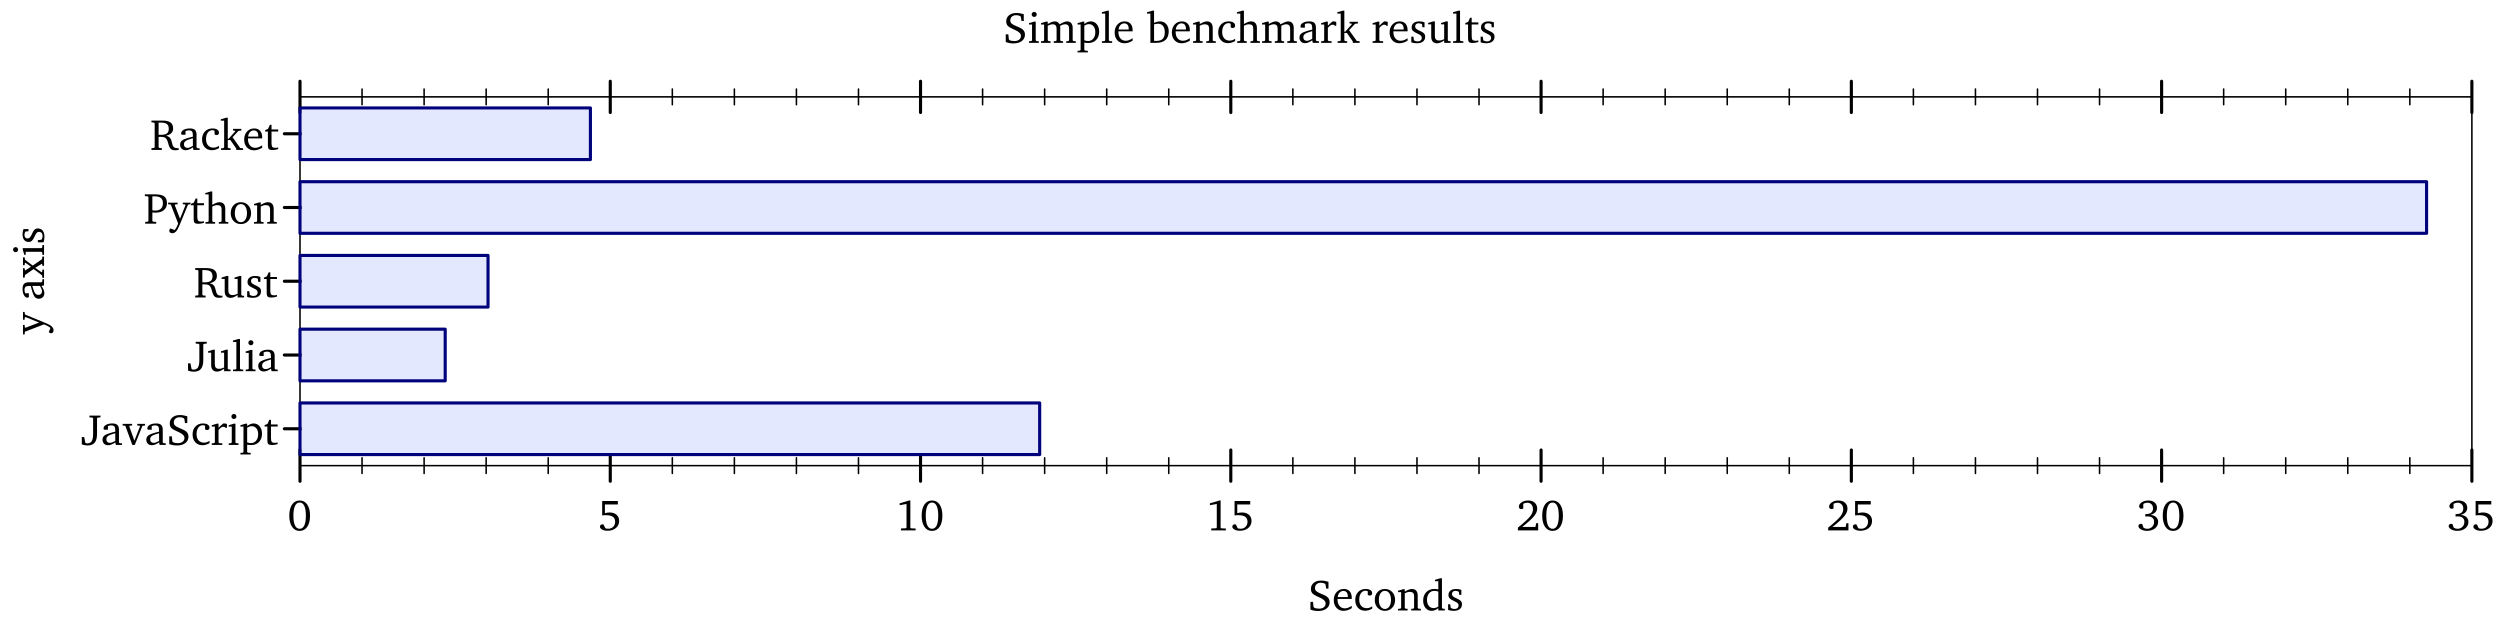 <?xml version="1.0" encoding="UTF-8"?>
<svg xmlns="http://www.w3.org/2000/svg" xmlns:xlink="http://www.w3.org/1999/xlink" width="800pt" height="200pt" viewBox="0 0 800 200" version="1.1">
<defs>
<g>
<symbol overflow="visible" id="glyph0-0">
<path style="stroke:none;" d="M 0.695 2.477 L 0.695 -9.871 L 7.695 -9.871 L 7.695 2.477 Z M 1.484 1.695 L 6.918 1.695 L 6.918 -9.086 L 1.484 -9.086 Z M 1.484 1.695 "/>
</symbol>
<symbol overflow="visible" id="glyph0-1">
<path style="stroke:none;" d="M 0.84 -0.281 L 0.84 -2.742 L 1.668 -2.742 L 1.832 -1.133 L 2.016 -0.895 C 2.223 -0.789 2.457 -0.711 2.719 -0.656 C 2.984 -0.602 3.273 -0.574 3.582 -0.574 C 4.234 -0.574 4.75 -0.727 5.129 -1.027 C 5.512 -1.332 5.703 -1.742 5.703 -2.258 C 5.703 -2.973 5.031 -3.613 3.691 -4.184 C 3.547 -4.246 3.434 -4.297 3.355 -4.328 C 2.398 -4.742 1.766 -5.129 1.457 -5.484 C 1.148 -5.844 0.992 -6.309 0.992 -6.875 C 0.992 -7.68 1.285 -8.328 1.875 -8.82 C 2.465 -9.316 3.25 -9.562 4.227 -9.562 C 4.617 -9.562 5.008 -9.531 5.402 -9.465 C 5.797 -9.398 6.199 -9.301 6.609 -9.168 L 6.609 -7 L 5.879 -7 L 5.668 -8.332 L 5.461 -8.566 C 5.285 -8.664 5.09 -8.738 4.883 -8.789 C 4.672 -8.836 4.445 -8.859 4.195 -8.859 C 3.613 -8.859 3.152 -8.707 2.809 -8.406 C 2.469 -8.102 2.297 -7.691 2.297 -7.172 C 2.297 -6.793 2.418 -6.48 2.656 -6.23 C 2.895 -5.984 3.43 -5.684 4.258 -5.332 C 4.336 -5.301 4.453 -5.254 4.609 -5.195 C 5.422 -4.875 6.012 -4.539 6.371 -4.184 C 6.578 -3.984 6.73 -3.754 6.832 -3.492 C 6.934 -3.234 6.984 -2.949 6.984 -2.645 C 6.984 -1.801 6.656 -1.121 5.996 -0.605 C 5.336 -0.086 4.457 0.172 3.363 0.172 C 2.875 0.172 2.418 0.133 1.984 0.055 C 1.555 -0.023 1.172 -0.133 0.84 -0.281 Z M 0.84 -0.281 "/>
</symbol>
<symbol overflow="visible" id="glyph0-2">
<path style="stroke:none;" d="M 2.098 -6.801 L 2.645 -6.801 L 2.645 -0.801 L 2.883 -0.574 L 3.637 -0.508 L 3.637 0 L 0.492 0 L 0.492 -0.508 L 1.23 -0.574 L 1.469 -0.801 L 1.469 -5.867 L 0.492 -5.867 L 0.492 -6.305 Z M 2.152 -9.914 C 2.383 -9.914 2.574 -9.832 2.73 -9.672 C 2.887 -9.512 2.969 -9.32 2.969 -9.098 C 2.969 -8.875 2.887 -8.688 2.73 -8.531 C 2.574 -8.375 2.383 -8.297 2.152 -8.297 C 1.93 -8.297 1.738 -8.375 1.582 -8.531 C 1.426 -8.688 1.348 -8.875 1.348 -9.098 C 1.348 -9.328 1.426 -9.52 1.582 -9.676 C 1.738 -9.832 1.93 -9.914 2.152 -9.914 Z M 2.152 -9.914 "/>
</symbol>
<symbol overflow="visible" id="glyph0-3">
<path style="stroke:none;" d="M 6.359 -5.934 C 6.895 -6.254 7.363 -6.488 7.758 -6.645 C 8.156 -6.801 8.492 -6.875 8.766 -6.875 C 9.328 -6.875 9.77 -6.695 10.082 -6.328 C 10.398 -5.961 10.555 -5.445 10.555 -4.785 L 10.555 -0.801 L 10.809 -0.574 L 11.555 -0.508 L 11.555 0 L 8.496 0 L 8.496 -0.508 L 9.152 -0.574 L 9.406 -0.801 L 9.406 -4.504 C 9.406 -5 9.305 -5.367 9.098 -5.598 C 8.895 -5.832 8.578 -5.945 8.148 -5.945 C 7.934 -5.945 7.695 -5.91 7.434 -5.836 C 7.172 -5.758 6.883 -5.645 6.57 -5.488 L 6.57 -0.801 L 6.816 -0.574 L 7.477 -0.508 L 7.477 0 L 4.492 0 L 4.492 -0.508 L 5.168 -0.574 L 5.406 -0.801 L 5.406 -4.504 C 5.406 -4.996 5.305 -5.359 5.102 -5.594 C 4.898 -5.828 4.59 -5.945 4.172 -5.945 C 3.941 -5.945 3.695 -5.91 3.434 -5.836 C 3.172 -5.758 2.887 -5.645 2.578 -5.488 L 2.578 -0.801 L 2.816 -0.574 L 3.484 -0.508 L 3.484 0 L 0.418 0 L 0.418 -0.508 L 1.176 -0.574 L 1.414 -0.801 L 1.414 -5.867 L 0.418 -5.867 L 0.418 -6.305 L 2.043 -6.801 L 2.578 -6.801 L 2.578 -6.035 C 3.066 -6.324 3.488 -6.535 3.852 -6.672 C 4.215 -6.809 4.535 -6.875 4.82 -6.875 C 5.16 -6.875 5.465 -6.797 5.727 -6.637 C 5.988 -6.477 6.199 -6.242 6.359 -5.934 Z M 6.359 -5.934 "/>
</symbol>
<symbol overflow="visible" id="glyph0-4">
<path style="stroke:none;" d="M 2.477 -0.812 C 2.703 -0.734 2.914 -0.68 3.113 -0.641 C 3.312 -0.605 3.496 -0.586 3.672 -0.586 C 4.363 -0.586 4.926 -0.848 5.352 -1.363 C 5.781 -1.883 5.996 -2.566 5.996 -3.418 C 5.996 -4.207 5.809 -4.832 5.438 -5.297 C 5.066 -5.762 4.57 -5.996 3.953 -5.996 C 3.727 -5.996 3.496 -5.957 3.262 -5.879 C 3.023 -5.801 2.762 -5.68 2.477 -5.516 Z M 0.32 3.047 L 0.32 2.551 L 1.078 2.477 L 1.297 2.258 L 1.297 -5.867 L 0.32 -5.867 L 0.32 -6.305 L 1.949 -6.801 L 2.477 -6.801 L 2.477 -6.035 C 2.859 -6.324 3.215 -6.535 3.551 -6.672 C 3.887 -6.809 4.215 -6.875 4.539 -6.875 C 5.324 -6.875 5.965 -6.57 6.469 -5.961 C 6.973 -5.352 7.227 -4.562 7.227 -3.594 C 7.227 -2.496 6.91 -1.617 6.281 -0.953 C 5.652 -0.289 4.82 0.039 3.781 0.039 C 3.602 0.039 3.406 0.031 3.191 0.012 C 2.977 -0.008 2.742 -0.039 2.48 -0.082 L 2.477 2.258 L 2.715 2.477 L 3.609 2.551 L 3.609 3.047 Z M 0.32 3.047 "/>
</symbol>
<symbol overflow="visible" id="glyph0-5">
<path style="stroke:none;" d="M 0.391 0 L 0.391 -0.508 L 1.219 -0.574 L 1.457 -0.801 L 1.457 -9.367 L 0.375 -9.367 L 0.375 -9.805 L 2.086 -10.301 L 2.617 -10.301 L 2.617 -0.801 L 2.871 -0.574 L 3.672 -0.508 L 3.672 0 Z M 0.391 0 "/>
</symbol>
<symbol overflow="visible" id="glyph0-6">
<path style="stroke:none;" d="M 5.023 -4.273 L 5.023 -4.492 C 5.023 -5.055 4.898 -5.488 4.652 -5.789 C 4.402 -6.09 4.043 -6.242 3.57 -6.242 C 3.105 -6.242 2.703 -6.055 2.363 -5.684 C 2.023 -5.312 1.832 -4.844 1.789 -4.273 Z M 6.273 -1.484 L 6.273 -0.711 C 5.859 -0.438 5.43 -0.23 4.984 -0.09 C 4.539 0.051 4.086 0.125 3.637 0.125 C 2.711 0.125 1.961 -0.195 1.383 -0.832 C 0.809 -1.469 0.52 -2.293 0.52 -3.316 C 0.52 -4.363 0.82 -5.219 1.426 -5.883 C 2.031 -6.547 2.805 -6.875 3.754 -6.875 C 4.527 -6.875 5.141 -6.629 5.594 -6.137 C 6.047 -5.641 6.273 -4.969 6.273 -4.117 C 6.273 -4 6.273 -3.914 6.273 -3.855 C 6.27 -3.797 6.266 -3.738 6.254 -3.684 L 1.723 -3.684 L 1.723 -3.527 C 1.723 -2.648 1.934 -1.953 2.359 -1.438 C 2.781 -0.926 3.355 -0.672 4.074 -0.672 C 4.406 -0.672 4.754 -0.734 5.109 -0.867 C 5.469 -1 5.855 -1.207 6.273 -1.484 Z M 6.273 -1.484 "/>
</symbol>
<symbol overflow="visible" id="glyph0-7">
<path style="stroke:none;" d=""/>
</symbol>
<symbol overflow="visible" id="glyph0-8">
<path style="stroke:none;" d="M 2.367 -0.641 C 2.512 -0.637 2.648 -0.633 2.777 -0.633 C 2.906 -0.629 3.027 -0.629 3.137 -0.629 C 4.055 -0.629 4.727 -0.852 5.156 -1.301 C 5.582 -1.75 5.797 -2.457 5.797 -3.418 C 5.797 -4.289 5.605 -4.957 5.227 -5.43 C 4.844 -5.898 4.301 -6.133 3.594 -6.133 C 3.43 -6.133 3.246 -6.113 3.043 -6.078 C 2.836 -6.039 2.609 -5.984 2.367 -5.906 Z M 1.832 -10.301 L 2.367 -10.301 L 2.367 -6.383 C 2.711 -6.547 3.043 -6.672 3.359 -6.754 C 3.676 -6.836 3.984 -6.875 4.285 -6.875 C 5.109 -6.875 5.777 -6.582 6.289 -5.992 C 6.801 -5.402 7.055 -4.633 7.055 -3.684 C 7.055 -2.473 6.711 -1.555 6.027 -0.934 C 5.34 -0.312 4.328 0 2.992 0 L 1.188 0 L 1.188 -9.367 L 0.109 -9.367 L 0.109 -9.805 Z M 1.832 -10.301 "/>
</symbol>
<symbol overflow="visible" id="glyph0-9">
<path style="stroke:none;" d="M 0.418 0 L 0.418 -0.508 L 1.176 -0.574 L 1.414 -0.801 L 1.414 -5.867 L 0.418 -5.867 L 0.418 -6.305 L 2.043 -6.801 L 2.578 -6.801 L 2.578 -6.035 C 3.137 -6.344 3.59 -6.562 3.93 -6.688 C 4.273 -6.812 4.574 -6.875 4.832 -6.875 C 5.445 -6.875 5.91 -6.695 6.234 -6.328 C 6.559 -5.965 6.719 -5.438 6.719 -4.742 L 6.719 -0.801 L 6.961 -0.574 L 7.711 -0.508 L 7.711 0 L 4.648 0 L 4.648 -0.508 L 5.32 -0.574 L 5.559 -0.801 L 5.559 -4.504 C 5.559 -5.027 5.449 -5.398 5.234 -5.617 C 5.016 -5.836 4.652 -5.945 4.141 -5.945 C 3.918 -5.945 3.68 -5.91 3.418 -5.836 C 3.156 -5.758 2.879 -5.645 2.578 -5.488 L 2.578 -0.801 L 2.816 -0.574 L 3.484 -0.508 L 3.484 0 Z M 0.418 0 "/>
</symbol>
<symbol overflow="visible" id="glyph0-10">
<path style="stroke:none;" d="M 5.945 -0.586 C 5.555 -0.359 5.172 -0.188 4.793 -0.074 C 4.414 0.039 4.039 0.094 3.672 0.094 C 2.723 0.094 1.961 -0.223 1.383 -0.859 C 0.809 -1.492 0.52 -2.332 0.52 -3.375 C 0.52 -4.41 0.824 -5.254 1.438 -5.902 C 2.051 -6.551 2.852 -6.875 3.836 -6.875 C 4.488 -6.875 5 -6.754 5.375 -6.504 C 5.746 -6.258 5.934 -5.922 5.934 -5.504 C 5.934 -5.281 5.863 -5.102 5.723 -4.961 C 5.582 -4.824 5.391 -4.758 5.156 -4.758 C 5.051 -4.758 4.945 -4.777 4.84 -4.812 C 4.734 -4.848 4.629 -4.902 4.523 -4.969 L 4.523 -6.117 C 4.414 -6.18 4.305 -6.23 4.191 -6.266 C 4.078 -6.301 3.961 -6.316 3.848 -6.316 C 3.227 -6.316 2.73 -6.059 2.355 -5.539 C 1.98 -5.023 1.789 -4.336 1.789 -3.473 C 1.789 -2.621 2.004 -1.949 2.43 -1.461 C 2.855 -0.969 3.438 -0.727 4.172 -0.727 C 4.477 -0.727 4.773 -0.773 5.066 -0.871 C 5.359 -0.969 5.652 -1.117 5.945 -1.32 Z M 5.945 -0.586 "/>
</symbol>
<symbol overflow="visible" id="glyph0-11">
<path style="stroke:none;" d="M 1.977 -10.301 L 2.508 -10.301 L 2.508 -6.035 C 3.059 -6.34 3.512 -6.559 3.859 -6.688 C 4.207 -6.812 4.512 -6.875 4.773 -6.875 C 5.387 -6.875 5.855 -6.695 6.18 -6.328 C 6.504 -5.965 6.664 -5.438 6.664 -4.742 L 6.664 -0.801 L 6.906 -0.574 L 7.641 -0.508 L 7.641 0 L 4.594 0 L 4.594 -0.508 L 5.25 -0.574 L 5.488 -0.801 L 5.488 -4.504 C 5.488 -5.027 5.379 -5.398 5.16 -5.617 C 4.941 -5.836 4.578 -5.945 4.074 -5.945 C 3.852 -5.945 3.609 -5.91 3.352 -5.836 C 3.09 -5.758 2.809 -5.645 2.508 -5.488 L 2.508 -0.801 L 2.754 -0.574 L 3.418 -0.508 L 3.418 0 L 0.348 0 L 0.348 -0.508 L 1.109 -0.574 L 1.348 -0.801 L 1.348 -9.367 L 0.266 -9.367 L 0.266 -9.805 Z M 1.977 -10.301 "/>
</symbol>
<symbol overflow="visible" id="glyph0-12">
<path style="stroke:none;" d="M 4.676 -1.285 L 4.676 -3.754 C 3.504 -3.43 2.734 -3.133 2.367 -2.863 C 2 -2.594 1.82 -2.242 1.82 -1.805 C 1.82 -1.453 1.918 -1.176 2.121 -0.969 C 2.324 -0.762 2.598 -0.656 2.938 -0.656 C 3.156 -0.656 3.41 -0.707 3.695 -0.812 C 3.98 -0.918 4.305 -1.074 4.676 -1.285 Z M 4.676 -0.812 C 4.227 -0.504 3.812 -0.273 3.434 -0.125 C 3.059 0.023 2.707 0.094 2.379 0.094 C 1.836 0.094 1.402 -0.07 1.078 -0.398 C 0.75 -0.727 0.586 -1.156 0.586 -1.695 C 0.586 -2.293 0.832 -2.762 1.324 -3.102 C 1.812 -3.445 2.93 -3.824 4.676 -4.246 L 4.676 -4.688 C 4.676 -5.277 4.578 -5.684 4.391 -5.914 C 4.199 -6.141 3.863 -6.254 3.391 -6.254 C 3.211 -6.254 3.039 -6.238 2.863 -6.199 C 2.691 -6.164 2.512 -6.109 2.324 -6.035 L 2.324 -4.859 L 1.359 -4.859 C 1.191 -4.859 1.078 -4.891 1.016 -4.953 C 0.953 -5.016 0.922 -5.125 0.922 -5.289 C 0.922 -5.746 1.188 -6.125 1.711 -6.426 C 2.238 -6.727 2.918 -6.875 3.754 -6.875 C 4.488 -6.875 5.02 -6.719 5.352 -6.398 C 5.684 -6.078 5.852 -5.566 5.852 -4.859 L 5.852 -0.801 L 6.09 -0.574 L 6.828 -0.508 L 6.828 0 L 4.859 0 Z M 4.676 -0.812 "/>
</symbol>
<symbol overflow="visible" id="glyph0-13">
<path style="stroke:none;" d="M 0.418 0 L 0.418 -0.508 L 1.164 -0.574 L 1.402 -0.801 L 1.402 -5.867 L 0.418 -5.867 L 0.418 -6.305 L 2.043 -6.801 L 2.578 -6.801 L 2.578 -5.488 C 2.805 -5.723 3.043 -5.949 3.293 -6.176 C 3.539 -6.402 3.801 -6.625 4.074 -6.844 C 4.117 -6.855 4.16 -6.867 4.207 -6.871 C 4.254 -6.875 4.328 -6.875 4.422 -6.875 C 4.562 -6.875 4.703 -6.863 4.84 -6.832 C 4.977 -6.805 5.117 -6.758 5.266 -6.691 L 5.266 -5.488 L 4.82 -5.488 C 4.727 -5.598 4.621 -5.684 4.5 -5.738 C 4.379 -5.797 4.246 -5.824 4.102 -5.824 C 3.879 -5.824 3.641 -5.742 3.395 -5.574 C 3.145 -5.406 2.875 -5.148 2.578 -4.797 L 2.578 -0.801 L 2.816 -0.574 L 3.793 -0.508 L 3.793 0 Z M 0.418 0 "/>
</symbol>
<symbol overflow="visible" id="glyph0-14">
<path style="stroke:none;" d="M 0.348 0 L 0.348 -0.508 L 1.109 -0.574 L 1.348 -0.801 L 1.348 -9.367 L 0.266 -9.367 L 0.266 -9.805 L 1.977 -10.301 L 2.508 -10.301 L 2.508 -3.57 L 2.773 -3.57 L 4.914 -5.961 L 4.82 -6.16 L 4.184 -6.215 L 4.184 -6.734 L 6.844 -6.734 L 6.844 -6.215 L 5.945 -6.105 L 4.031 -4.074 L 6.492 -0.602 L 7.391 -0.531 L 7.391 0 L 5.211 0 L 5.211 -0.465 L 3.316 -3.18 L 2.508 -3.18 L 2.508 -0.801 L 2.754 -0.574 L 3.418 -0.508 L 3.418 0 Z M 0.348 0 "/>
</symbol>
<symbol overflow="visible" id="glyph0-15">
<path style="stroke:none;" d="M 4.82 -6.57 L 4.82 -4.984 L 4.129 -4.984 L 4.02 -5.977 C 3.832 -6.074 3.656 -6.148 3.484 -6.199 C 3.316 -6.25 3.148 -6.273 2.98 -6.273 C 2.617 -6.273 2.332 -6.188 2.125 -6.008 C 1.922 -5.832 1.82 -5.582 1.82 -5.266 C 1.82 -5.004 1.898 -4.781 2.062 -4.602 C 2.227 -4.418 2.543 -4.215 3.008 -3.992 C 3.082 -3.957 3.191 -3.902 3.344 -3.836 C 3.871 -3.594 4.254 -3.375 4.492 -3.18 C 4.664 -3.043 4.797 -2.871 4.887 -2.664 C 4.977 -2.457 5.023 -2.227 5.023 -1.977 C 5.023 -1.32 4.793 -0.805 4.332 -0.434 C 3.867 -0.062 3.227 0.125 2.406 0.125 C 2.07 0.125 1.746 0.098 1.438 0.051 C 1.133 0.004 0.848 -0.07 0.586 -0.172 L 0.586 -1.988 L 1.258 -1.988 L 1.43 -0.801 C 1.625 -0.688 1.82 -0.602 2.02 -0.547 C 2.219 -0.492 2.418 -0.465 2.617 -0.465 C 3.016 -0.465 3.332 -0.57 3.57 -0.777 C 3.812 -0.984 3.93 -1.254 3.93 -1.594 C 3.93 -1.875 3.848 -2.109 3.684 -2.293 C 3.52 -2.477 3.129 -2.711 2.508 -2.992 C 1.805 -3.309 1.328 -3.605 1.078 -3.883 C 0.824 -4.16 0.695 -4.504 0.695 -4.914 C 0.695 -5.539 0.914 -6.023 1.348 -6.363 C 1.781 -6.707 2.391 -6.875 3.18 -6.875 C 3.492 -6.875 3.785 -6.852 4.059 -6.797 C 4.328 -6.746 4.582 -6.668 4.82 -6.57 Z M 4.82 -6.57 "/>
</symbol>
<symbol overflow="visible" id="glyph0-16">
<path style="stroke:none;" d="M 1.988 -6.875 L 2.523 -6.875 L 2.523 -2.242 C 2.523 -1.73 2.633 -1.355 2.852 -1.117 C 3.07 -0.879 3.41 -0.758 3.875 -0.758 C 4.137 -0.758 4.398 -0.793 4.664 -0.859 C 4.93 -0.93 5.211 -1.035 5.504 -1.176 L 5.504 -5.922 L 4.504 -5.922 L 4.504 -6.359 L 6.133 -6.875 L 6.664 -6.875 L 6.664 -0.801 L 6.918 -0.574 L 7.574 -0.508 L 7.574 0 L 5.504 0 L 5.504 -0.785 C 5.066 -0.473 4.66 -0.238 4.289 -0.09 C 3.918 0.062 3.566 0.137 3.234 0.137 C 2.629 0.137 2.164 -0.047 1.844 -0.414 C 1.523 -0.781 1.359 -1.309 1.359 -2.004 L 1.359 -5.922 L 0.363 -5.922 L 0.363 -6.359 Z M 1.988 -6.875 "/>
</symbol>
<symbol overflow="visible" id="glyph0-17">
<path style="stroke:none;" d="M 1.23 -5.891 L 0.348 -5.891 L 0.348 -6.328 L 1.273 -6.734 L 1.875 -8.039 L 2.391 -8.039 L 2.391 -6.547 L 4.523 -6.547 L 4.523 -5.891 L 2.391 -5.891 L 2.391 -2.203 C 2.391 -1.594 2.477 -1.188 2.645 -0.98 C 2.812 -0.773 3.117 -0.672 3.555 -0.672 C 3.703 -0.672 3.859 -0.68 4.023 -0.695 C 4.184 -0.715 4.352 -0.746 4.523 -0.785 L 4.523 -0.266 C 4.207 -0.164 3.891 -0.09 3.582 -0.039 C 3.273 0.016 2.973 0.039 2.688 0.039 C 2.148 0.039 1.773 -0.059 1.555 -0.262 C 1.34 -0.465 1.23 -0.836 1.23 -1.375 Z M 1.23 -5.891 "/>
</symbol>
<symbol overflow="visible" id="glyph0-18">
<path style="stroke:none;" d="M 3.766 -6.273 C 3.184 -6.273 2.715 -6.012 2.363 -5.484 C 2.008 -4.961 1.832 -4.258 1.832 -3.375 C 1.832 -2.496 2.008 -1.793 2.367 -1.27 C 2.723 -0.742 3.188 -0.477 3.766 -0.477 C 4.355 -0.477 4.828 -0.742 5.18 -1.266 C 5.535 -1.789 5.715 -2.492 5.715 -3.375 C 5.715 -4.25 5.535 -4.953 5.18 -5.484 C 4.82 -6.012 4.352 -6.273 3.766 -6.273 Z M 3.766 -6.875 C 4.719 -6.875 5.5 -6.551 6.109 -5.895 C 6.723 -5.242 7.027 -4.402 7.027 -3.375 C 7.027 -2.352 6.723 -1.512 6.109 -0.859 C 5.496 -0.203 4.715 0.125 3.766 0.125 C 2.82 0.125 2.039 -0.203 1.434 -0.855 C 0.824 -1.508 0.52 -2.348 0.52 -3.375 C 0.52 -4.406 0.82 -5.246 1.426 -5.898 C 2.031 -6.551 2.809 -6.875 3.766 -6.875 Z M 3.766 -6.875 "/>
</symbol>
<symbol overflow="visible" id="glyph0-19">
<path style="stroke:none;" d="M 5.359 -1.242 L 5.359 -6.051 C 5.105 -6.125 4.875 -6.18 4.672 -6.219 C 4.469 -6.258 4.289 -6.273 4.129 -6.273 C 3.414 -6.273 2.836 -6.012 2.395 -5.484 C 1.957 -4.953 1.734 -4.258 1.734 -3.391 C 1.734 -2.586 1.926 -1.945 2.309 -1.469 C 2.688 -0.996 3.195 -0.758 3.836 -0.758 C 4.082 -0.758 4.332 -0.797 4.582 -0.879 C 4.836 -0.957 5.094 -1.078 5.359 -1.242 Z M 5.359 -9.367 L 4.285 -9.367 L 4.285 -9.805 L 5.996 -10.301 L 6.523 -10.301 L 6.523 -0.801 L 6.762 -0.574 L 7.43 -0.508 L 7.43 0 L 5.359 0 L 5.359 -0.727 C 4.996 -0.434 4.641 -0.219 4.293 -0.082 C 3.945 0.055 3.586 0.125 3.207 0.125 C 2.422 0.125 1.777 -0.184 1.27 -0.797 C 0.762 -1.41 0.508 -2.195 0.508 -3.152 C 0.508 -4.266 0.84 -5.164 1.508 -5.855 C 2.176 -6.547 3.043 -6.891 4.117 -6.891 C 4.305 -6.891 4.5 -6.875 4.711 -6.852 C 4.922 -6.824 5.137 -6.785 5.359 -6.734 Z M 5.359 -9.367 "/>
</symbol>
<symbol overflow="visible" id="glyph0-20">
<path style="stroke:none;" d="M 3.891 -8.906 C 3.238 -8.906 2.742 -8.547 2.398 -7.832 C 2.059 -7.113 1.887 -6.066 1.887 -4.688 C 1.887 -3.32 2.059 -2.281 2.398 -1.57 C 2.742 -0.859 3.238 -0.508 3.891 -0.508 C 4.543 -0.508 5.035 -0.863 5.375 -1.574 C 5.711 -2.289 5.879 -3.332 5.879 -4.703 C 5.879 -6.078 5.711 -7.125 5.375 -7.836 C 5.035 -8.551 4.543 -8.906 3.891 -8.906 Z M 3.891 -9.562 C 4.922 -9.562 5.73 -9.129 6.324 -8.266 C 6.914 -7.398 7.211 -6.211 7.211 -4.703 C 7.211 -3.191 6.914 -2 6.32 -1.133 C 5.727 -0.266 4.914 0.172 3.891 0.172 C 2.867 0.172 2.062 -0.262 1.465 -1.133 C 0.871 -2 0.574 -3.191 0.574 -4.703 C 0.574 -6.211 0.871 -7.398 1.461 -8.266 C 2.055 -9.133 2.863 -9.562 3.891 -9.562 Z M 3.891 -9.562 "/>
</symbol>
<symbol overflow="visible" id="glyph0-21">
<path style="stroke:none;" d="M 1.414 -9.391 L 6.426 -9.391 L 6.426 -8.297 L 2.281 -8.297 L 2.281 -5.504 C 2.547 -5.578 2.805 -5.633 3.055 -5.672 C 3.305 -5.711 3.547 -5.727 3.781 -5.727 C 4.707 -5.727 5.445 -5.484 6.004 -4.992 C 6.562 -4.5 6.844 -3.848 6.844 -3.035 C 6.844 -2.105 6.5 -1.348 5.812 -0.758 C 5.125 -0.172 4.223 0.125 3.109 0.125 C 2.426 0.125 1.855 -0.004 1.391 -0.262 C 0.93 -0.52 0.695 -0.828 0.695 -1.188 C 0.695 -1.406 0.773 -1.586 0.926 -1.727 C 1.078 -1.867 1.273 -1.934 1.512 -1.934 C 1.551 -1.934 1.602 -1.93 1.656 -1.926 C 1.711 -1.918 1.773 -1.906 1.852 -1.887 L 2.406 -0.684 C 2.562 -0.629 2.719 -0.586 2.875 -0.562 C 3.031 -0.535 3.188 -0.52 3.344 -0.52 C 3.996 -0.52 4.527 -0.727 4.938 -1.145 C 5.352 -1.562 5.559 -2.098 5.559 -2.754 C 5.559 -3.465 5.32 -3.996 4.844 -4.34 C 4.367 -4.688 3.633 -4.859 2.645 -4.859 C 2.387 -4.859 2.156 -4.852 1.953 -4.84 C 1.75 -4.828 1.57 -4.805 1.414 -4.773 Z M 1.414 -9.391 "/>
</symbol>
<symbol overflow="visible" id="glyph0-22">
<path style="stroke:none;" d="M 4.355 -9.562 L 4.742 -9.562 L 4.742 -0.867 L 4.914 -0.656 L 6.426 -0.586 L 6.426 0 L 1.734 0 L 1.734 -0.602 L 3.344 -0.684 L 3.516 -0.922 L 3.516 -8.457 L 1.32 -8.066 L 1.32 -8.656 Z M 4.355 -9.562 "/>
</symbol>
<symbol overflow="visible" id="glyph0-23">
<path style="stroke:none;" d="M 1.977 -1.109 L 6.188 -1.109 L 6.438 -2.297 L 7.07 -2.297 L 7.07 0 L 0.586 0 L 0.586 -0.883 C 2.629 -2.539 3.941 -3.75 4.527 -4.512 C 5.113 -5.273 5.406 -6.012 5.406 -6.734 C 5.406 -7.395 5.242 -7.91 4.91 -8.285 C 4.582 -8.66 4.125 -8.844 3.539 -8.844 C 3.32 -8.844 3.109 -8.82 2.906 -8.766 C 2.699 -8.711 2.496 -8.625 2.297 -8.512 L 2.297 -7.016 C 2.195 -6.945 2.094 -6.895 1.988 -6.855 C 1.883 -6.82 1.777 -6.801 1.668 -6.801 C 1.426 -6.801 1.234 -6.871 1.094 -7.016 C 0.953 -7.156 0.883 -7.348 0.883 -7.586 C 0.883 -8.109 1.172 -8.57 1.754 -8.969 C 2.336 -9.367 3.031 -9.562 3.848 -9.562 C 4.738 -9.562 5.445 -9.324 5.973 -8.844 C 6.5 -8.363 6.762 -7.719 6.762 -6.918 C 6.762 -6.18 6.441 -5.406 5.801 -4.602 C 5.16 -3.793 3.887 -2.629 1.977 -1.109 Z M 1.977 -1.109 "/>
</symbol>
<symbol overflow="visible" id="glyph0-24">
<path style="stroke:none;" d="M 4.438 -4.941 C 5.203 -4.887 5.801 -4.66 6.238 -4.258 C 6.672 -3.859 6.891 -3.332 6.891 -2.688 C 6.891 -1.871 6.559 -1.191 5.895 -0.652 C 5.234 -0.113 4.383 0.156 3.344 0.156 C 2.582 0.156 1.93 0 1.387 -0.312 C 0.844 -0.629 0.574 -0.988 0.574 -1.387 C 0.574 -1.586 0.648 -1.758 0.801 -1.895 C 0.949 -2.031 1.137 -2.098 1.359 -2.098 C 1.438 -2.098 1.512 -2.094 1.578 -2.082 C 1.648 -2.07 1.715 -2.055 1.777 -2.031 L 2.215 -0.84 C 2.402 -0.727 2.594 -0.641 2.793 -0.586 C 2.992 -0.531 3.195 -0.508 3.406 -0.508 C 4.035 -0.508 4.555 -0.715 4.973 -1.137 C 5.391 -1.559 5.598 -2.086 5.598 -2.715 C 5.598 -3.273 5.418 -3.707 5.062 -4.008 C 4.703 -4.312 4.191 -4.465 3.527 -4.465 C 3.398 -4.465 3.273 -4.461 3.148 -4.449 C 3.023 -4.441 2.902 -4.426 2.789 -4.41 L 2.789 -5.234 C 2.82 -5.234 2.867 -5.234 2.934 -5.23 C 2.996 -5.227 3.047 -5.223 3.082 -5.223 C 3.773 -5.223 4.309 -5.379 4.688 -5.695 C 5.062 -6.008 5.25 -6.453 5.25 -7.027 C 5.25 -7.578 5.09 -8.02 4.766 -8.352 C 4.441 -8.68 4.012 -8.844 3.473 -8.844 C 3.223 -8.844 2.988 -8.812 2.77 -8.746 C 2.551 -8.68 2.34 -8.578 2.141 -8.441 L 2.141 -7.125 C 2.059 -7.062 1.969 -7.02 1.875 -6.988 C 1.781 -6.961 1.68 -6.945 1.566 -6.945 C 1.344 -6.945 1.16 -7.016 1.023 -7.152 C 0.883 -7.293 0.812 -7.473 0.812 -7.695 C 0.812 -8.199 1.102 -8.637 1.676 -9.008 C 2.25 -9.379 2.945 -9.562 3.766 -9.562 C 4.602 -9.562 5.27 -9.348 5.77 -8.922 C 6.27 -8.492 6.523 -7.922 6.523 -7.211 C 6.523 -6.664 6.344 -6.199 5.988 -5.812 C 5.633 -5.43 5.117 -5.137 4.438 -4.941 Z M 4.438 -4.941 "/>
</symbol>
<symbol overflow="visible" id="glyph0-25">
<path style="stroke:none;" d="M 3.793 -8.551 L 3.555 -8.75 L 2.617 -8.832 L 2.617 -9.391 L 6.16 -9.391 L 6.16 -8.832 L 5.289 -8.75 L 5.051 -8.551 L 5.051 -3.582 C 5.051 -2.289 4.805 -1.34 4.312 -0.734 C 3.82 -0.133 3.051 0.172 2.004 0.172 C 1.711 0.172 1.414 0.141 1.109 0.086 C 0.809 0.027 0.496 -0.059 0.172 -0.172 L 0.172 -2.508 L 0.949 -2.508 L 1.285 -0.746 L 1.484 -0.562 C 1.566 -0.543 1.648 -0.527 1.73 -0.52 C 1.812 -0.512 1.895 -0.508 1.977 -0.508 C 2.609 -0.508 3.07 -0.742 3.359 -1.219 C 3.648 -1.691 3.793 -2.461 3.793 -3.527 Z M 3.793 -8.551 "/>
</symbol>
<symbol overflow="visible" id="glyph0-26">
<path style="stroke:none;" d="M -0.07 -6.734 L 2.969 -6.734 L 2.969 -6.215 L 2.227 -6.16 L 2.059 -5.934 L 3.699 -1.359 L 5.488 -5.934 L 5.375 -6.16 L 4.621 -6.215 L 4.621 -6.734 L 7.094 -6.734 L 7.094 -6.215 L 6.273 -6.105 L 3.82 0 L 3.035 0 L 0.785 -6.133 L -0.07 -6.215 Z M -0.07 -6.734 "/>
</symbol>
<symbol overflow="visible" id="glyph0-27">
<path style="stroke:none;" d="M 2.754 -8.75 L 2.754 -4.848 C 2.895 -4.844 3.031 -4.84 3.156 -4.836 C 3.285 -4.836 3.41 -4.832 3.527 -4.832 C 4.395 -4.832 5.023 -4.984 5.418 -5.289 C 5.812 -5.594 6.008 -6.086 6.008 -6.762 C 6.008 -7.457 5.805 -7.965 5.398 -8.277 C 4.992 -8.594 4.34 -8.75 3.43 -8.75 Z M 0.465 -9.391 L 4.031 -9.391 C 5.176 -9.391 6.023 -9.188 6.578 -8.773 C 7.129 -8.359 7.402 -7.73 7.402 -6.875 C 7.402 -6.27 7.215 -5.773 6.836 -5.383 C 6.457 -4.992 5.891 -4.719 5.141 -4.555 C 5.492 -4.457 5.785 -4.332 6.023 -4.18 C 6.258 -4.027 6.445 -3.836 6.582 -3.609 C 6.738 -3.359 6.871 -2.992 6.98 -2.504 C 7.09 -2.02 7.176 -1.699 7.238 -1.539 C 7.379 -1.156 7.574 -0.895 7.82 -0.754 C 8.066 -0.617 8.48 -0.547 9.059 -0.547 L 9.18 -0.547 L 9.18 -0.016 C 8.969 0.027 8.777 0.059 8.602 0.078 C 8.422 0.098 8.254 0.109 8.094 0.109 C 7.77 0.109 7.492 0.078 7.262 0.012 C 7.031 -0.055 6.84 -0.156 6.68 -0.293 C 6.348 -0.586 6.07 -1.156 5.852 -2.004 C 5.77 -2.309 5.703 -2.535 5.652 -2.688 C 5.465 -3.258 5.215 -3.648 4.898 -3.867 C 4.582 -4.086 4.102 -4.195 3.461 -4.195 C 3.324 -4.195 3.102 -4.191 2.805 -4.176 L 2.754 -4.172 L 2.754 -0.84 L 2.992 -0.641 L 3.793 -0.574 L 3.793 0 L 0.465 0 L 0.465 -0.574 L 1.258 -0.641 L 1.496 -0.84 L 1.496 -8.551 L 1.258 -8.75 L 0.465 -8.832 Z M 0.465 -9.391 "/>
</symbol>
<symbol overflow="visible" id="glyph0-28">
<path style="stroke:none;" d="M 2.754 -4.273 C 3.008 -4.246 3.207 -4.227 3.348 -4.215 C 3.484 -4.203 3.598 -4.195 3.684 -4.195 C 4.48 -4.195 5.09 -4.398 5.508 -4.805 C 5.922 -5.211 6.133 -5.801 6.133 -6.57 C 6.133 -7.312 5.918 -7.859 5.484 -8.219 C 5.055 -8.574 4.391 -8.75 3.484 -8.75 C 3.293 -8.75 3.148 -8.746 3.047 -8.742 C 2.945 -8.738 2.848 -8.73 2.754 -8.723 Z M 0.465 0 L 0.465 -0.574 L 1.258 -0.641 L 1.496 -0.84 L 1.496 -8.551 L 1.258 -8.75 L 0.348 -8.832 L 0.348 -9.391 L 3.539 -9.391 C 4.945 -9.391 5.945 -9.172 6.539 -8.73 C 7.133 -8.289 7.43 -7.555 7.43 -6.535 C 7.43 -5.625 7.105 -4.895 6.449 -4.348 C 5.797 -3.801 4.914 -3.527 3.809 -3.527 C 3.695 -3.527 3.555 -3.531 3.391 -3.543 C 3.227 -3.555 3.016 -3.574 2.762 -3.594 L 2.754 -0.84 L 2.992 -0.641 L 3.992 -0.574 L 3.992 0 Z M 0.465 0 "/>
</symbol>
<symbol overflow="visible" id="glyph0-29">
<path style="stroke:none;" d="M -0.016 -6.734 L 3.023 -6.734 L 3.023 -6.215 L 2.281 -6.16 L 2.113 -5.934 L 3.793 -1.578 L 5.543 -5.934 L 5.434 -6.16 L 4.676 -6.215 L 4.676 -6.734 L 7.172 -6.734 L 7.172 -6.215 L 6.359 -6.105 L 3.555 0.695 C 3.211 1.523 2.863 2.121 2.508 2.492 C 2.152 2.863 1.758 3.047 1.32 3.047 C 1.027 3.047 0.793 2.977 0.617 2.832 C 0.438 2.688 0.348 2.5 0.348 2.27 C 0.348 2.133 0.379 2 0.441 1.875 C 0.504 1.746 0.594 1.625 0.711 1.512 L 2.059 2.043 C 2.262 1.824 2.461 1.535 2.656 1.176 C 2.852 0.816 3.027 0.406 3.191 -0.055 L 0.84 -6.133 L -0.016 -6.215 Z M -0.016 -6.734 "/>
</symbol>
<symbol overflow="visible" id="glyph1-0">
<path style="stroke:none;" d="M 2.477 -0.695 L -9.871 -0.699 L -9.871 -7.699 L 2.477 -7.695 Z M 1.695 -1.484 L 1.695 -6.918 L -9.086 -6.918 L -9.086 -1.484 Z M 1.695 -1.484 "/>
</symbol>
<symbol overflow="visible" id="glyph1-1">
<path style="stroke:none;" d="M -6.734 0.012 L -6.734 -3.023 L -6.215 -3.023 L -6.16 -2.285 L -5.934 -2.113 L -1.578 -3.793 L -5.934 -5.543 L -6.16 -5.434 L -6.215 -4.676 L -6.734 -4.676 L -6.734 -7.172 L -6.215 -7.172 L -6.105 -6.359 L 0.699 -3.555 C 1.523 -3.211 2.121 -2.863 2.492 -2.508 C 2.863 -2.152 3.047 -1.758 3.047 -1.32 C 3.047 -1.027 2.977 -0.793 2.832 -0.613 C 2.688 -0.438 2.5 -0.348 2.27 -0.348 C 2.133 -0.348 2 -0.379 1.875 -0.441 C 1.746 -0.504 1.625 -0.594 1.512 -0.711 L 2.043 -2.059 C 1.824 -2.262 1.535 -2.461 1.176 -2.656 C 0.816 -2.852 0.406 -3.027 -0.055 -3.191 L -6.133 -0.84 L -6.215 0.012 Z M -6.734 0.012 "/>
</symbol>
<symbol overflow="visible" id="glyph1-2">
<path style="stroke:none;" d=""/>
</symbol>
<symbol overflow="visible" id="glyph1-3">
<path style="stroke:none;" d="M -1.285 -4.676 L -3.754 -4.676 C -3.43 -3.504 -3.133 -2.734 -2.863 -2.367 C -2.594 -2 -2.242 -1.82 -1.805 -1.82 C -1.453 -1.82 -1.176 -1.918 -0.969 -2.121 C -0.762 -2.324 -0.656 -2.598 -0.656 -2.938 C -0.656 -3.156 -0.707 -3.41 -0.812 -3.695 C -0.918 -3.98 -1.074 -4.305 -1.285 -4.676 Z M -0.812 -4.676 C -0.504 -4.227 -0.273 -3.812 -0.125 -3.434 C 0.023 -3.059 0.098 -2.707 0.098 -2.379 C 0.098 -1.836 -0.066 -1.402 -0.395 -1.078 C -0.723 -0.75 -1.156 -0.586 -1.695 -0.59 C -2.293 -0.59 -2.762 -0.832 -3.102 -1.324 C -3.445 -1.812 -3.824 -2.93 -4.246 -4.676 L -4.688 -4.676 C -5.277 -4.676 -5.684 -4.578 -5.914 -4.391 C -6.141 -4.199 -6.254 -3.863 -6.254 -3.391 C -6.254 -3.211 -6.238 -3.039 -6.199 -2.863 C -6.164 -2.691 -6.109 -2.512 -6.035 -2.324 L -4.859 -2.324 L -4.859 -1.359 C -4.859 -1.191 -4.891 -1.078 -4.953 -1.016 C -5.016 -0.953 -5.125 -0.922 -5.289 -0.922 C -5.746 -0.922 -6.125 -1.188 -6.426 -1.711 C -6.727 -2.238 -6.875 -2.918 -6.875 -3.754 C -6.875 -4.488 -6.719 -5.02 -6.398 -5.352 C -6.078 -5.684 -5.566 -5.852 -4.859 -5.852 L -0.801 -5.852 L -0.574 -6.09 L -0.504 -6.828 L 0 -6.828 L 0 -4.859 Z M -0.812 -4.676 "/>
</symbol>
<symbol overflow="visible" id="glyph1-4">
<path style="stroke:none;" d="M -6.734 -0.254 L -6.734 -3.262 L -6.215 -3.262 L -6.133 -2.617 L -5.996 -2.551 L -4.156 -3.727 L -5.945 -4.996 L -6.133 -4.887 L -6.215 -4.211 L -6.734 -4.211 L -6.734 -6.734 L -6.215 -6.734 L -6.078 -5.945 L -3.621 -4.102 L -0.629 -6.16 L -0.52 -7 L 0 -7 L 0 -4.02 L -0.52 -4.02 L -0.613 -4.609 L -0.723 -4.676 L -2.816 -3.375 L -0.785 -1.949 L -0.613 -2.016 L -0.52 -2.816 L 0 -2.816 L 0 -0.172 L -0.52 -0.172 L -0.629 -0.965 L -3.328 -2.98 L -6.062 -1.109 L -6.215 -0.254 Z M -6.734 -0.254 "/>
</symbol>
<symbol overflow="visible" id="glyph1-5">
<path style="stroke:none;" d="M -6.801 -2.098 L -6.801 -2.645 L -0.801 -2.645 L -0.574 -2.883 L -0.504 -3.637 L 0 -3.637 L 0 -0.492 L -0.508 -0.492 L -0.574 -1.23 L -0.801 -1.469 L -5.867 -1.469 L -5.867 -0.492 L -6.305 -0.492 Z M -9.914 -2.152 C -9.914 -2.383 -9.832 -2.574 -9.672 -2.73 C -9.512 -2.887 -9.32 -2.969 -9.098 -2.969 C -8.875 -2.969 -8.688 -2.887 -8.531 -2.73 C -8.375 -2.574 -8.297 -2.383 -8.297 -2.152 C -8.297 -1.93 -8.375 -1.738 -8.531 -1.582 C -8.688 -1.426 -8.875 -1.348 -9.098 -1.348 C -9.328 -1.348 -9.52 -1.426 -9.676 -1.582 C -9.832 -1.738 -9.914 -1.93 -9.914 -2.152 Z M -9.914 -2.152 "/>
</symbol>
<symbol overflow="visible" id="glyph1-6">
<path style="stroke:none;" d="M -6.57 -4.82 L -4.984 -4.82 L -4.984 -4.129 L -5.977 -4.02 C -6.074 -3.832 -6.148 -3.656 -6.199 -3.488 C -6.25 -3.32 -6.273 -3.148 -6.273 -2.98 C -6.273 -2.617 -6.188 -2.332 -6.008 -2.125 C -5.832 -1.922 -5.582 -1.82 -5.266 -1.82 C -5.004 -1.82 -4.781 -1.902 -4.602 -2.066 C -4.418 -2.23 -4.215 -2.543 -3.992 -3.008 C -3.957 -3.082 -3.902 -3.191 -3.836 -3.344 C -3.594 -3.871 -3.375 -4.254 -3.18 -4.492 C -3.043 -4.664 -2.871 -4.797 -2.664 -4.887 C -2.457 -4.977 -2.227 -5.023 -1.977 -5.023 C -1.32 -5.023 -0.805 -4.793 -0.434 -4.332 C -0.062 -3.867 0.125 -3.227 0.125 -2.406 C 0.125 -2.07 0.098 -1.746 0.051 -1.438 C 0.004 -1.133 -0.07 -0.848 -0.172 -0.586 L -1.988 -0.59 L -1.988 -1.258 L -0.801 -1.43 C -0.688 -1.625 -0.602 -1.82 -0.547 -2.02 C -0.492 -2.219 -0.465 -2.418 -0.465 -2.617 C -0.465 -3.016 -0.57 -3.332 -0.777 -3.57 C -0.984 -3.812 -1.254 -3.93 -1.594 -3.93 C -1.875 -3.93 -2.109 -3.848 -2.293 -3.684 C -2.477 -3.52 -2.711 -3.129 -2.992 -2.508 C -3.309 -1.805 -3.605 -1.328 -3.883 -1.078 C -4.16 -0.824 -4.504 -0.699 -4.914 -0.699 C -5.539 -0.699 -6.023 -0.914 -6.363 -1.348 C -6.707 -1.781 -6.875 -2.391 -6.875 -3.18 C -6.875 -3.492 -6.852 -3.785 -6.797 -4.059 C -6.746 -4.328 -6.668 -4.582 -6.57 -4.82 Z M -6.57 -4.82 "/>
</symbol>
</g>
<clipPath id="clip1">
  <path d="M 95.5 128 L 334 128 L 334 146 L 95.5 146 Z M 95.5 128 "/>
</clipPath>
<clipPath id="clip2">
  <path d="M 95.5 104 L 143 104 L 143 123 L 95.5 123 Z M 95.5 104 "/>
</clipPath>
<clipPath id="clip3">
  <path d="M 95.5 81 L 157 81 L 157 99 L 95.5 99 Z M 95.5 81 "/>
</clipPath>
<clipPath id="clip4">
  <path d="M 95.5 57 L 778 57 L 778 76 L 95.5 76 Z M 95.5 57 "/>
</clipPath>
<clipPath id="clip5">
  <path d="M 95.5 34 L 190 34 L 190 52 L 95.5 52 Z M 95.5 34 "/>
</clipPath>
</defs>
<g id="surface3152">
<rect x="0" y="0" width="800" height="200" style="fill:rgb(100%,100%,100%);fill-opacity:1;stroke:none;"/>
<g style="fill:rgb(0%,0%,0%);fill-opacity:1;">
  <use xlink:href="#glyph0-1" x="321" y="13.719"/>
  <use xlink:href="#glyph0-2" x="328.786" y="13.719"/>
  <use xlink:href="#glyph0-3" x="332.703" y="13.719"/>
  <use xlink:href="#glyph0-4" x="344.502" y="13.719"/>
  <use xlink:href="#glyph0-5" x="352.213" y="13.719"/>
  <use xlink:href="#glyph0-6" x="356.164" y="13.719"/>
  <use xlink:href="#glyph0-7" x="363.041" y="13.719"/>
  <use xlink:href="#glyph0-8" x="366.931" y="13.719"/>
  <use xlink:href="#glyph0-6" x="374.478" y="13.719"/>
  <use xlink:href="#glyph0-9" x="381.354" y="13.719"/>
  <use xlink:href="#glyph0-10" x="389.305" y="13.719"/>
  <use xlink:href="#glyph0-11" x="395.546" y="13.719"/>
  <use xlink:href="#glyph0-3" x="403.441" y="13.719"/>
  <use xlink:href="#glyph0-12" x="415.24" y="13.719"/>
  <use xlink:href="#glyph0-13" x="422.336" y="13.719"/>
  <use xlink:href="#glyph0-14" x="427.682" y="13.719"/>
  <use xlink:href="#glyph0-7" x="434.921" y="13.719"/>
  <use xlink:href="#glyph0-13" x="438.811" y="13.719"/>
  <use xlink:href="#glyph0-6" x="444.156" y="13.719"/>
  <use xlink:href="#glyph0-15" x="451.033" y="13.719"/>
  <use xlink:href="#glyph0-16" x="456.632" y="13.719"/>
  <use xlink:href="#glyph0-5" x="464.596" y="13.719"/>
  <use xlink:href="#glyph0-17" x="468.547" y="13.719"/>
  <use xlink:href="#glyph0-15" x="473.223" y="13.719"/>
</g>
<path style="fill:none;stroke-width:0.5;stroke-linecap:round;stroke-linejoin:round;stroke:rgb(0%,0%,0%);stroke-opacity:1;stroke-miterlimit:10;" d="M 96 149 L 791 149 "/>
<path style="fill:none;stroke-width:0.5;stroke-linecap:round;stroke-linejoin:round;stroke:rgb(0%,0%,0%);stroke-opacity:1;stroke-miterlimit:10;" d="M 96 31 L 791 31 "/>
<path style="fill:none;stroke-width:0.5;stroke-linecap:round;stroke-linejoin:round;stroke:rgb(0%,0%,0%);stroke-opacity:1;stroke-miterlimit:10;" d="M 96 31 L 96 149 "/>
<path style="fill:none;stroke-width:0.5;stroke-linecap:round;stroke-linejoin:round;stroke:rgb(0%,0%,0%);stroke-opacity:1;stroke-miterlimit:10;" d="M 791 31 L 791 149 "/>
<path style="fill:none;stroke-width:1;stroke-linecap:round;stroke-linejoin:round;stroke:rgb(0%,0%,0%);stroke-opacity:1;stroke-miterlimit:10;" d="M 96 144 L 96 154 "/>
<path style="fill:none;stroke-width:0.5;stroke-linecap:round;stroke-linejoin:round;stroke:rgb(0%,0%,0%);stroke-opacity:1;stroke-miterlimit:10;" d="M 115.855 146.5 L 115.855 151.5 "/>
<path style="fill:none;stroke-width:0.5;stroke-linecap:round;stroke-linejoin:round;stroke:rgb(0%,0%,0%);stroke-opacity:1;stroke-miterlimit:10;" d="M 135.715 146.5 L 135.715 151.5 "/>
<path style="fill:none;stroke-width:0.5;stroke-linecap:round;stroke-linejoin:round;stroke:rgb(0%,0%,0%);stroke-opacity:1;stroke-miterlimit:10;" d="M 155.57 146.5 L 155.57 151.5 "/>
<path style="fill:none;stroke-width:0.5;stroke-linecap:round;stroke-linejoin:round;stroke:rgb(0%,0%,0%);stroke-opacity:1;stroke-miterlimit:10;" d="M 175.43 146.5 L 175.43 151.5 "/>
<path style="fill:none;stroke-width:1;stroke-linecap:round;stroke-linejoin:round;stroke:rgb(0%,0%,0%);stroke-opacity:1;stroke-miterlimit:10;" d="M 195.285 144 L 195.285 154 "/>
<path style="fill:none;stroke-width:0.5;stroke-linecap:round;stroke-linejoin:round;stroke:rgb(0%,0%,0%);stroke-opacity:1;stroke-miterlimit:10;" d="M 215.145 146.5 L 215.145 151.5 "/>
<path style="fill:none;stroke-width:0.5;stroke-linecap:round;stroke-linejoin:round;stroke:rgb(0%,0%,0%);stroke-opacity:1;stroke-miterlimit:10;" d="M 235 146.5 L 235 151.5 "/>
<path style="fill:none;stroke-width:0.5;stroke-linecap:round;stroke-linejoin:round;stroke:rgb(0%,0%,0%);stroke-opacity:1;stroke-miterlimit:10;" d="M 254.855 146.5 L 254.855 151.5 "/>
<path style="fill:none;stroke-width:0.5;stroke-linecap:round;stroke-linejoin:round;stroke:rgb(0%,0%,0%);stroke-opacity:1;stroke-miterlimit:10;" d="M 274.715 146.5 L 274.715 151.5 "/>
<path style="fill:none;stroke-width:1;stroke-linecap:round;stroke-linejoin:round;stroke:rgb(0%,0%,0%);stroke-opacity:1;stroke-miterlimit:10;" d="M 294.57 144 L 294.57 154 "/>
<path style="fill:none;stroke-width:0.5;stroke-linecap:round;stroke-linejoin:round;stroke:rgb(0%,0%,0%);stroke-opacity:1;stroke-miterlimit:10;" d="M 314.43 146.5 L 314.43 151.5 "/>
<path style="fill:none;stroke-width:0.5;stroke-linecap:round;stroke-linejoin:round;stroke:rgb(0%,0%,0%);stroke-opacity:1;stroke-miterlimit:10;" d="M 334.285 146.5 L 334.285 151.5 "/>
<path style="fill:none;stroke-width:0.5;stroke-linecap:round;stroke-linejoin:round;stroke:rgb(0%,0%,0%);stroke-opacity:1;stroke-miterlimit:10;" d="M 354.145 146.5 L 354.145 151.5 "/>
<path style="fill:none;stroke-width:0.5;stroke-linecap:round;stroke-linejoin:round;stroke:rgb(0%,0%,0%);stroke-opacity:1;stroke-miterlimit:10;" d="M 374 146.5 L 374 151.5 "/>
<path style="fill:none;stroke-width:1;stroke-linecap:round;stroke-linejoin:round;stroke:rgb(0%,0%,0%);stroke-opacity:1;stroke-miterlimit:10;" d="M 393.855 144 L 393.855 154 "/>
<path style="fill:none;stroke-width:0.5;stroke-linecap:round;stroke-linejoin:round;stroke:rgb(0%,0%,0%);stroke-opacity:1;stroke-miterlimit:10;" d="M 413.715 146.5 L 413.715 151.5 "/>
<path style="fill:none;stroke-width:0.5;stroke-linecap:round;stroke-linejoin:round;stroke:rgb(0%,0%,0%);stroke-opacity:1;stroke-miterlimit:10;" d="M 433.57 146.5 L 433.57 151.5 "/>
<path style="fill:none;stroke-width:0.5;stroke-linecap:round;stroke-linejoin:round;stroke:rgb(0%,0%,0%);stroke-opacity:1;stroke-miterlimit:10;" d="M 453.43 146.5 L 453.43 151.5 "/>
<path style="fill:none;stroke-width:0.5;stroke-linecap:round;stroke-linejoin:round;stroke:rgb(0%,0%,0%);stroke-opacity:1;stroke-miterlimit:10;" d="M 473.285 146.5 L 473.285 151.5 "/>
<path style="fill:none;stroke-width:1;stroke-linecap:round;stroke-linejoin:round;stroke:rgb(0%,0%,0%);stroke-opacity:1;stroke-miterlimit:10;" d="M 493.145 144 L 493.145 154 "/>
<path style="fill:none;stroke-width:0.5;stroke-linecap:round;stroke-linejoin:round;stroke:rgb(0%,0%,0%);stroke-opacity:1;stroke-miterlimit:10;" d="M 513 146.5 L 513 151.5 "/>
<path style="fill:none;stroke-width:0.5;stroke-linecap:round;stroke-linejoin:round;stroke:rgb(0%,0%,0%);stroke-opacity:1;stroke-miterlimit:10;" d="M 532.855 146.5 L 532.855 151.5 "/>
<path style="fill:none;stroke-width:0.5;stroke-linecap:round;stroke-linejoin:round;stroke:rgb(0%,0%,0%);stroke-opacity:1;stroke-miterlimit:10;" d="M 552.715 146.5 L 552.715 151.5 "/>
<path style="fill:none;stroke-width:0.5;stroke-linecap:round;stroke-linejoin:round;stroke:rgb(0%,0%,0%);stroke-opacity:1;stroke-miterlimit:10;" d="M 572.57 146.5 L 572.57 151.5 "/>
<path style="fill:none;stroke-width:1;stroke-linecap:round;stroke-linejoin:round;stroke:rgb(0%,0%,0%);stroke-opacity:1;stroke-miterlimit:10;" d="M 592.43 144 L 592.43 154 "/>
<path style="fill:none;stroke-width:0.5;stroke-linecap:round;stroke-linejoin:round;stroke:rgb(0%,0%,0%);stroke-opacity:1;stroke-miterlimit:10;" d="M 612.285 146.5 L 612.285 151.5 "/>
<path style="fill:none;stroke-width:0.5;stroke-linecap:round;stroke-linejoin:round;stroke:rgb(0%,0%,0%);stroke-opacity:1;stroke-miterlimit:10;" d="M 632.145 146.5 L 632.145 151.5 "/>
<path style="fill:none;stroke-width:0.5;stroke-linecap:round;stroke-linejoin:round;stroke:rgb(0%,0%,0%);stroke-opacity:1;stroke-miterlimit:10;" d="M 652 146.5 L 652 151.5 "/>
<path style="fill:none;stroke-width:0.5;stroke-linecap:round;stroke-linejoin:round;stroke:rgb(0%,0%,0%);stroke-opacity:1;stroke-miterlimit:10;" d="M 671.855 146.5 L 671.855 151.5 "/>
<path style="fill:none;stroke-width:1;stroke-linecap:round;stroke-linejoin:round;stroke:rgb(0%,0%,0%);stroke-opacity:1;stroke-miterlimit:10;" d="M 691.715 144 L 691.715 154 "/>
<path style="fill:none;stroke-width:0.5;stroke-linecap:round;stroke-linejoin:round;stroke:rgb(0%,0%,0%);stroke-opacity:1;stroke-miterlimit:10;" d="M 711.57 146.5 L 711.57 151.5 "/>
<path style="fill:none;stroke-width:0.5;stroke-linecap:round;stroke-linejoin:round;stroke:rgb(0%,0%,0%);stroke-opacity:1;stroke-miterlimit:10;" d="M 731.43 146.5 L 731.43 151.5 "/>
<path style="fill:none;stroke-width:0.5;stroke-linecap:round;stroke-linejoin:round;stroke:rgb(0%,0%,0%);stroke-opacity:1;stroke-miterlimit:10;" d="M 751.285 146.5 L 751.285 151.5 "/>
<path style="fill:none;stroke-width:0.5;stroke-linecap:round;stroke-linejoin:round;stroke:rgb(0%,0%,0%);stroke-opacity:1;stroke-miterlimit:10;" d="M 771.145 146.5 L 771.145 151.5 "/>
<path style="fill:none;stroke-width:1;stroke-linecap:round;stroke-linejoin:round;stroke:rgb(0%,0%,0%);stroke-opacity:1;stroke-miterlimit:10;" d="M 791 144 L 791 154 "/>
<path style="fill:none;stroke-width:1;stroke-linecap:round;stroke-linejoin:round;stroke:rgb(0%,0%,0%);stroke-opacity:1;stroke-miterlimit:10;" d="M 91 137.199 L 101 137.199 "/>
<path style="fill:none;stroke-width:1;stroke-linecap:round;stroke-linejoin:round;stroke:rgb(0%,0%,0%);stroke-opacity:1;stroke-miterlimit:10;" d="M 91 113.602 L 101 113.602 "/>
<path style="fill:none;stroke-width:1;stroke-linecap:round;stroke-linejoin:round;stroke:rgb(0%,0%,0%);stroke-opacity:1;stroke-miterlimit:10;" d="M 91 90 L 101 90 "/>
<path style="fill:none;stroke-width:1;stroke-linecap:round;stroke-linejoin:round;stroke:rgb(0%,0%,0%);stroke-opacity:1;stroke-miterlimit:10;" d="M 91 66.398 L 101 66.398 "/>
<path style="fill:none;stroke-width:1;stroke-linecap:round;stroke-linejoin:round;stroke:rgb(0%,0%,0%);stroke-opacity:1;stroke-miterlimit:10;" d="M 91 42.801 L 101 42.801 "/>
<path style="fill:none;stroke-width:1;stroke-linecap:round;stroke-linejoin:round;stroke:rgb(0%,0%,0%);stroke-opacity:1;stroke-miterlimit:10;" d="M 96 26 L 96 36 "/>
<path style="fill:none;stroke-width:0.5;stroke-linecap:round;stroke-linejoin:round;stroke:rgb(0%,0%,0%);stroke-opacity:1;stroke-miterlimit:10;" d="M 115.855 28.5 L 115.855 33.5 "/>
<path style="fill:none;stroke-width:0.5;stroke-linecap:round;stroke-linejoin:round;stroke:rgb(0%,0%,0%);stroke-opacity:1;stroke-miterlimit:10;" d="M 135.715 28.5 L 135.715 33.5 "/>
<path style="fill:none;stroke-width:0.5;stroke-linecap:round;stroke-linejoin:round;stroke:rgb(0%,0%,0%);stroke-opacity:1;stroke-miterlimit:10;" d="M 155.57 28.5 L 155.57 33.5 "/>
<path style="fill:none;stroke-width:0.5;stroke-linecap:round;stroke-linejoin:round;stroke:rgb(0%,0%,0%);stroke-opacity:1;stroke-miterlimit:10;" d="M 175.43 28.5 L 175.43 33.5 "/>
<path style="fill:none;stroke-width:1;stroke-linecap:round;stroke-linejoin:round;stroke:rgb(0%,0%,0%);stroke-opacity:1;stroke-miterlimit:10;" d="M 195.285 26 L 195.285 36 "/>
<path style="fill:none;stroke-width:0.5;stroke-linecap:round;stroke-linejoin:round;stroke:rgb(0%,0%,0%);stroke-opacity:1;stroke-miterlimit:10;" d="M 215.145 28.5 L 215.145 33.5 "/>
<path style="fill:none;stroke-width:0.5;stroke-linecap:round;stroke-linejoin:round;stroke:rgb(0%,0%,0%);stroke-opacity:1;stroke-miterlimit:10;" d="M 235 28.5 L 235 33.5 "/>
<path style="fill:none;stroke-width:0.5;stroke-linecap:round;stroke-linejoin:round;stroke:rgb(0%,0%,0%);stroke-opacity:1;stroke-miterlimit:10;" d="M 254.855 28.5 L 254.855 33.5 "/>
<path style="fill:none;stroke-width:0.5;stroke-linecap:round;stroke-linejoin:round;stroke:rgb(0%,0%,0%);stroke-opacity:1;stroke-miterlimit:10;" d="M 274.715 28.5 L 274.715 33.5 "/>
<path style="fill:none;stroke-width:1;stroke-linecap:round;stroke-linejoin:round;stroke:rgb(0%,0%,0%);stroke-opacity:1;stroke-miterlimit:10;" d="M 294.57 26 L 294.57 36 "/>
<path style="fill:none;stroke-width:0.5;stroke-linecap:round;stroke-linejoin:round;stroke:rgb(0%,0%,0%);stroke-opacity:1;stroke-miterlimit:10;" d="M 314.43 28.5 L 314.43 33.5 "/>
<path style="fill:none;stroke-width:0.5;stroke-linecap:round;stroke-linejoin:round;stroke:rgb(0%,0%,0%);stroke-opacity:1;stroke-miterlimit:10;" d="M 334.285 28.5 L 334.285 33.5 "/>
<path style="fill:none;stroke-width:0.5;stroke-linecap:round;stroke-linejoin:round;stroke:rgb(0%,0%,0%);stroke-opacity:1;stroke-miterlimit:10;" d="M 354.145 28.5 L 354.145 33.5 "/>
<path style="fill:none;stroke-width:0.5;stroke-linecap:round;stroke-linejoin:round;stroke:rgb(0%,0%,0%);stroke-opacity:1;stroke-miterlimit:10;" d="M 374 28.5 L 374 33.5 "/>
<path style="fill:none;stroke-width:1;stroke-linecap:round;stroke-linejoin:round;stroke:rgb(0%,0%,0%);stroke-opacity:1;stroke-miterlimit:10;" d="M 393.855 26 L 393.855 36 "/>
<path style="fill:none;stroke-width:0.5;stroke-linecap:round;stroke-linejoin:round;stroke:rgb(0%,0%,0%);stroke-opacity:1;stroke-miterlimit:10;" d="M 413.715 28.5 L 413.715 33.5 "/>
<path style="fill:none;stroke-width:0.5;stroke-linecap:round;stroke-linejoin:round;stroke:rgb(0%,0%,0%);stroke-opacity:1;stroke-miterlimit:10;" d="M 433.57 28.5 L 433.57 33.5 "/>
<path style="fill:none;stroke-width:0.5;stroke-linecap:round;stroke-linejoin:round;stroke:rgb(0%,0%,0%);stroke-opacity:1;stroke-miterlimit:10;" d="M 453.43 28.5 L 453.43 33.5 "/>
<path style="fill:none;stroke-width:0.5;stroke-linecap:round;stroke-linejoin:round;stroke:rgb(0%,0%,0%);stroke-opacity:1;stroke-miterlimit:10;" d="M 473.285 28.5 L 473.285 33.5 "/>
<path style="fill:none;stroke-width:1;stroke-linecap:round;stroke-linejoin:round;stroke:rgb(0%,0%,0%);stroke-opacity:1;stroke-miterlimit:10;" d="M 493.145 26 L 493.145 36 "/>
<path style="fill:none;stroke-width:0.5;stroke-linecap:round;stroke-linejoin:round;stroke:rgb(0%,0%,0%);stroke-opacity:1;stroke-miterlimit:10;" d="M 513 28.5 L 513 33.5 "/>
<path style="fill:none;stroke-width:0.5;stroke-linecap:round;stroke-linejoin:round;stroke:rgb(0%,0%,0%);stroke-opacity:1;stroke-miterlimit:10;" d="M 532.855 28.5 L 532.855 33.5 "/>
<path style="fill:none;stroke-width:0.5;stroke-linecap:round;stroke-linejoin:round;stroke:rgb(0%,0%,0%);stroke-opacity:1;stroke-miterlimit:10;" d="M 552.715 28.5 L 552.715 33.5 "/>
<path style="fill:none;stroke-width:0.5;stroke-linecap:round;stroke-linejoin:round;stroke:rgb(0%,0%,0%);stroke-opacity:1;stroke-miterlimit:10;" d="M 572.57 28.5 L 572.57 33.5 "/>
<path style="fill:none;stroke-width:1;stroke-linecap:round;stroke-linejoin:round;stroke:rgb(0%,0%,0%);stroke-opacity:1;stroke-miterlimit:10;" d="M 592.43 26 L 592.43 36 "/>
<path style="fill:none;stroke-width:0.5;stroke-linecap:round;stroke-linejoin:round;stroke:rgb(0%,0%,0%);stroke-opacity:1;stroke-miterlimit:10;" d="M 612.285 28.5 L 612.285 33.5 "/>
<path style="fill:none;stroke-width:0.5;stroke-linecap:round;stroke-linejoin:round;stroke:rgb(0%,0%,0%);stroke-opacity:1;stroke-miterlimit:10;" d="M 632.145 28.5 L 632.145 33.5 "/>
<path style="fill:none;stroke-width:0.5;stroke-linecap:round;stroke-linejoin:round;stroke:rgb(0%,0%,0%);stroke-opacity:1;stroke-miterlimit:10;" d="M 652 28.5 L 652 33.5 "/>
<path style="fill:none;stroke-width:0.5;stroke-linecap:round;stroke-linejoin:round;stroke:rgb(0%,0%,0%);stroke-opacity:1;stroke-miterlimit:10;" d="M 671.855 28.5 L 671.855 33.5 "/>
<path style="fill:none;stroke-width:1;stroke-linecap:round;stroke-linejoin:round;stroke:rgb(0%,0%,0%);stroke-opacity:1;stroke-miterlimit:10;" d="M 691.715 26 L 691.715 36 "/>
<path style="fill:none;stroke-width:0.5;stroke-linecap:round;stroke-linejoin:round;stroke:rgb(0%,0%,0%);stroke-opacity:1;stroke-miterlimit:10;" d="M 711.57 28.5 L 711.57 33.5 "/>
<path style="fill:none;stroke-width:0.5;stroke-linecap:round;stroke-linejoin:round;stroke:rgb(0%,0%,0%);stroke-opacity:1;stroke-miterlimit:10;" d="M 731.43 28.5 L 731.43 33.5 "/>
<path style="fill:none;stroke-width:0.5;stroke-linecap:round;stroke-linejoin:round;stroke:rgb(0%,0%,0%);stroke-opacity:1;stroke-miterlimit:10;" d="M 751.285 28.5 L 751.285 33.5 "/>
<path style="fill:none;stroke-width:0.5;stroke-linecap:round;stroke-linejoin:round;stroke:rgb(0%,0%,0%);stroke-opacity:1;stroke-miterlimit:10;" d="M 771.145 28.5 L 771.145 33.5 "/>
<path style="fill:none;stroke-width:1;stroke-linecap:round;stroke-linejoin:round;stroke:rgb(0%,0%,0%);stroke-opacity:1;stroke-miterlimit:10;" d="M 791 26 L 791 36 "/>
<g style="fill:rgb(100%,100%,100%);fill-opacity:1;">
  <use xlink:href="#glyph0-1" x="417.5" y="194.344"/>
  <use xlink:href="#glyph0-6" x="425.286" y="194.344"/>
  <use xlink:href="#glyph0-10" x="432.163" y="194.344"/>
  <use xlink:href="#glyph0-18" x="438.404" y="194.344"/>
  <use xlink:href="#glyph0-9" x="445.951" y="194.344"/>
  <use xlink:href="#glyph0-19" x="453.901" y="194.344"/>
  <use xlink:href="#glyph0-15" x="461.811" y="194.344"/>
</g>
<g style="fill:rgb(100%,100%,100%);fill-opacity:1;">
  <use xlink:href="#glyph0-1" x="417.5" y="195.344"/>
  <use xlink:href="#glyph0-6" x="425.286" y="195.344"/>
  <use xlink:href="#glyph0-10" x="432.163" y="195.344"/>
  <use xlink:href="#glyph0-18" x="438.404" y="195.344"/>
  <use xlink:href="#glyph0-9" x="445.951" y="195.344"/>
  <use xlink:href="#glyph0-19" x="453.901" y="195.344"/>
  <use xlink:href="#glyph0-15" x="461.811" y="195.344"/>
</g>
<g style="fill:rgb(100%,100%,100%);fill-opacity:1;">
  <use xlink:href="#glyph0-1" x="417.5" y="196.344"/>
  <use xlink:href="#glyph0-6" x="425.286" y="196.344"/>
  <use xlink:href="#glyph0-10" x="432.163" y="196.344"/>
  <use xlink:href="#glyph0-18" x="438.404" y="196.344"/>
  <use xlink:href="#glyph0-9" x="445.951" y="196.344"/>
  <use xlink:href="#glyph0-19" x="453.901" y="196.344"/>
  <use xlink:href="#glyph0-15" x="461.811" y="196.344"/>
</g>
<g style="fill:rgb(100%,100%,100%);fill-opacity:1;">
  <use xlink:href="#glyph0-1" x="418.5" y="194.344"/>
  <use xlink:href="#glyph0-6" x="426.286" y="194.344"/>
  <use xlink:href="#glyph0-10" x="433.163" y="194.344"/>
  <use xlink:href="#glyph0-18" x="439.404" y="194.344"/>
  <use xlink:href="#glyph0-9" x="446.951" y="194.344"/>
  <use xlink:href="#glyph0-19" x="454.901" y="194.344"/>
  <use xlink:href="#glyph0-15" x="462.811" y="194.344"/>
</g>
<g style="fill:rgb(100%,100%,100%);fill-opacity:1;">
  <use xlink:href="#glyph0-1" x="418.5" y="196.344"/>
  <use xlink:href="#glyph0-6" x="426.286" y="196.344"/>
  <use xlink:href="#glyph0-10" x="433.163" y="196.344"/>
  <use xlink:href="#glyph0-18" x="439.404" y="196.344"/>
  <use xlink:href="#glyph0-9" x="446.951" y="196.344"/>
  <use xlink:href="#glyph0-19" x="454.901" y="196.344"/>
  <use xlink:href="#glyph0-15" x="462.811" y="196.344"/>
</g>
<g style="fill:rgb(100%,100%,100%);fill-opacity:1;">
  <use xlink:href="#glyph0-1" x="419.5" y="194.344"/>
  <use xlink:href="#glyph0-6" x="427.286" y="194.344"/>
  <use xlink:href="#glyph0-10" x="434.163" y="194.344"/>
  <use xlink:href="#glyph0-18" x="440.404" y="194.344"/>
  <use xlink:href="#glyph0-9" x="447.951" y="194.344"/>
  <use xlink:href="#glyph0-19" x="455.901" y="194.344"/>
  <use xlink:href="#glyph0-15" x="463.811" y="194.344"/>
</g>
<g style="fill:rgb(100%,100%,100%);fill-opacity:1;">
  <use xlink:href="#glyph0-1" x="419.5" y="195.344"/>
  <use xlink:href="#glyph0-6" x="427.286" y="195.344"/>
  <use xlink:href="#glyph0-10" x="434.163" y="195.344"/>
  <use xlink:href="#glyph0-18" x="440.404" y="195.344"/>
  <use xlink:href="#glyph0-9" x="447.951" y="195.344"/>
  <use xlink:href="#glyph0-19" x="455.901" y="195.344"/>
  <use xlink:href="#glyph0-15" x="463.811" y="195.344"/>
</g>
<g style="fill:rgb(100%,100%,100%);fill-opacity:1;">
  <use xlink:href="#glyph0-1" x="419.5" y="196.344"/>
  <use xlink:href="#glyph0-6" x="427.286" y="196.344"/>
  <use xlink:href="#glyph0-10" x="434.163" y="196.344"/>
  <use xlink:href="#glyph0-18" x="440.404" y="196.344"/>
  <use xlink:href="#glyph0-9" x="447.951" y="196.344"/>
  <use xlink:href="#glyph0-19" x="455.901" y="196.344"/>
  <use xlink:href="#glyph0-15" x="463.811" y="196.344"/>
</g>
<g style="fill:rgb(0%,0%,0%);fill-opacity:1;">
  <use xlink:href="#glyph0-1" x="418.5" y="195.344"/>
  <use xlink:href="#glyph0-6" x="426.286" y="195.344"/>
  <use xlink:href="#glyph0-10" x="433.163" y="195.344"/>
  <use xlink:href="#glyph0-18" x="439.404" y="195.344"/>
  <use xlink:href="#glyph0-9" x="446.951" y="195.344"/>
  <use xlink:href="#glyph0-19" x="454.901" y="195.344"/>
  <use xlink:href="#glyph0-15" x="462.811" y="195.344"/>
</g>
<g style="fill:rgb(100%,100%,100%);fill-opacity:1;">
  <use xlink:href="#glyph1-1" x="13.094" y="106"/>
  <use xlink:href="#glyph1-2" x="13.094" y="99.068"/>
  <use xlink:href="#glyph1-3" x="13.094" y="95.179"/>
  <use xlink:href="#glyph1-4" x="13.094" y="88.083"/>
  <use xlink:href="#glyph1-5" x="13.094" y="81.042"/>
  <use xlink:href="#glyph1-6" x="13.094" y="77.125"/>
</g>
<g style="fill:rgb(100%,100%,100%);fill-opacity:1;">
  <use xlink:href="#glyph1-1" x="13.094" y="107"/>
  <use xlink:href="#glyph1-2" x="13.094" y="100.068"/>
  <use xlink:href="#glyph1-3" x="13.094" y="96.179"/>
  <use xlink:href="#glyph1-4" x="13.094" y="89.083"/>
  <use xlink:href="#glyph1-5" x="13.094" y="82.042"/>
  <use xlink:href="#glyph1-6" x="13.094" y="78.125"/>
</g>
<g style="fill:rgb(100%,100%,100%);fill-opacity:1;">
  <use xlink:href="#glyph1-1" x="13.094" y="108"/>
  <use xlink:href="#glyph1-2" x="13.094" y="101.068"/>
  <use xlink:href="#glyph1-3" x="13.094" y="97.179"/>
  <use xlink:href="#glyph1-4" x="13.094" y="90.083"/>
  <use xlink:href="#glyph1-5" x="13.094" y="83.042"/>
  <use xlink:href="#glyph1-6" x="13.094" y="79.125"/>
</g>
<g style="fill:rgb(100%,100%,100%);fill-opacity:1;">
  <use xlink:href="#glyph1-1" x="14.094" y="106"/>
  <use xlink:href="#glyph1-2" x="14.094" y="99.068"/>
  <use xlink:href="#glyph1-3" x="14.094" y="95.179"/>
  <use xlink:href="#glyph1-4" x="14.094" y="88.083"/>
  <use xlink:href="#glyph1-5" x="14.094" y="81.042"/>
  <use xlink:href="#glyph1-6" x="14.094" y="77.125"/>
</g>
<g style="fill:rgb(100%,100%,100%);fill-opacity:1;">
  <use xlink:href="#glyph1-1" x="14.094" y="108"/>
  <use xlink:href="#glyph1-2" x="14.094" y="101.068"/>
  <use xlink:href="#glyph1-3" x="14.094" y="97.179"/>
  <use xlink:href="#glyph1-4" x="14.094" y="90.083"/>
  <use xlink:href="#glyph1-5" x="14.094" y="83.042"/>
  <use xlink:href="#glyph1-6" x="14.094" y="79.125"/>
</g>
<g style="fill:rgb(100%,100%,100%);fill-opacity:1;">
  <use xlink:href="#glyph1-1" x="15.094" y="106"/>
  <use xlink:href="#glyph1-2" x="15.094" y="99.068"/>
  <use xlink:href="#glyph1-3" x="15.094" y="95.179"/>
  <use xlink:href="#glyph1-4" x="15.094" y="88.083"/>
  <use xlink:href="#glyph1-5" x="15.094" y="81.042"/>
  <use xlink:href="#glyph1-6" x="15.094" y="77.125"/>
</g>
<g style="fill:rgb(100%,100%,100%);fill-opacity:1;">
  <use xlink:href="#glyph1-1" x="15.094" y="107"/>
  <use xlink:href="#glyph1-2" x="15.094" y="100.068"/>
  <use xlink:href="#glyph1-3" x="15.094" y="96.179"/>
  <use xlink:href="#glyph1-4" x="15.094" y="89.083"/>
  <use xlink:href="#glyph1-5" x="15.094" y="82.042"/>
  <use xlink:href="#glyph1-6" x="15.094" y="78.125"/>
</g>
<g style="fill:rgb(100%,100%,100%);fill-opacity:1;">
  <use xlink:href="#glyph1-1" x="15.094" y="108"/>
  <use xlink:href="#glyph1-2" x="15.094" y="101.068"/>
  <use xlink:href="#glyph1-3" x="15.094" y="97.179"/>
  <use xlink:href="#glyph1-4" x="15.094" y="90.083"/>
  <use xlink:href="#glyph1-5" x="15.094" y="83.042"/>
  <use xlink:href="#glyph1-6" x="15.094" y="79.125"/>
</g>
<g style="fill:rgb(0%,0%,0%);fill-opacity:1;">
  <use xlink:href="#glyph1-1" x="14.094" y="107"/>
  <use xlink:href="#glyph1-2" x="14.094" y="100.068"/>
  <use xlink:href="#glyph1-3" x="14.094" y="96.179"/>
  <use xlink:href="#glyph1-4" x="14.094" y="89.083"/>
  <use xlink:href="#glyph1-5" x="14.094" y="82.042"/>
  <use xlink:href="#glyph1-6" x="14.094" y="78.125"/>
</g>
<g style="fill:rgb(100%,100%,100%);fill-opacity:1;">
  <use xlink:href="#glyph0-20" x="91" y="168.719"/>
</g>
<g style="fill:rgb(100%,100%,100%);fill-opacity:1;">
  <use xlink:href="#glyph0-20" x="91" y="169.719"/>
</g>
<g style="fill:rgb(100%,100%,100%);fill-opacity:1;">
  <use xlink:href="#glyph0-20" x="91" y="170.719"/>
</g>
<g style="fill:rgb(100%,100%,100%);fill-opacity:1;">
  <use xlink:href="#glyph0-20" x="92" y="168.719"/>
</g>
<g style="fill:rgb(100%,100%,100%);fill-opacity:1;">
  <use xlink:href="#glyph0-20" x="92" y="170.719"/>
</g>
<g style="fill:rgb(100%,100%,100%);fill-opacity:1;">
  <use xlink:href="#glyph0-20" x="93" y="168.719"/>
</g>
<g style="fill:rgb(100%,100%,100%);fill-opacity:1;">
  <use xlink:href="#glyph0-20" x="93" y="169.719"/>
</g>
<g style="fill:rgb(100%,100%,100%);fill-opacity:1;">
  <use xlink:href="#glyph0-20" x="93" y="170.719"/>
</g>
<g style="fill:rgb(0%,0%,0%);fill-opacity:1;">
  <use xlink:href="#glyph0-20" x="92" y="169.719"/>
</g>
<g style="fill:rgb(100%,100%,100%);fill-opacity:1;">
  <use xlink:href="#glyph0-21" x="190.285" y="168.719"/>
</g>
<g style="fill:rgb(100%,100%,100%);fill-opacity:1;">
  <use xlink:href="#glyph0-21" x="190.285" y="169.719"/>
</g>
<g style="fill:rgb(100%,100%,100%);fill-opacity:1;">
  <use xlink:href="#glyph0-21" x="190.285" y="170.719"/>
</g>
<g style="fill:rgb(100%,100%,100%);fill-opacity:1;">
  <use xlink:href="#glyph0-21" x="191.285" y="168.719"/>
</g>
<g style="fill:rgb(100%,100%,100%);fill-opacity:1;">
  <use xlink:href="#glyph0-21" x="191.285" y="170.719"/>
</g>
<g style="fill:rgb(100%,100%,100%);fill-opacity:1;">
  <use xlink:href="#glyph0-21" x="192.285" y="168.719"/>
</g>
<g style="fill:rgb(100%,100%,100%);fill-opacity:1;">
  <use xlink:href="#glyph0-21" x="192.285" y="169.719"/>
</g>
<g style="fill:rgb(100%,100%,100%);fill-opacity:1;">
  <use xlink:href="#glyph0-21" x="192.285" y="170.719"/>
</g>
<g style="fill:rgb(0%,0%,0%);fill-opacity:1;">
  <use xlink:href="#glyph0-21" x="191.285" y="169.719"/>
</g>
<g style="fill:rgb(100%,100%,100%);fill-opacity:1;">
  <use xlink:href="#glyph0-22" x="285.57" y="168.719"/>
  <use xlink:href="#glyph0-20" x="293.356" y="168.719"/>
</g>
<g style="fill:rgb(100%,100%,100%);fill-opacity:1;">
  <use xlink:href="#glyph0-22" x="285.57" y="169.719"/>
  <use xlink:href="#glyph0-20" x="293.356" y="169.719"/>
</g>
<g style="fill:rgb(100%,100%,100%);fill-opacity:1;">
  <use xlink:href="#glyph0-22" x="285.57" y="170.719"/>
  <use xlink:href="#glyph0-20" x="293.356" y="170.719"/>
</g>
<g style="fill:rgb(100%,100%,100%);fill-opacity:1;">
  <use xlink:href="#glyph0-22" x="286.57" y="168.719"/>
  <use xlink:href="#glyph0-20" x="294.356" y="168.719"/>
</g>
<g style="fill:rgb(100%,100%,100%);fill-opacity:1;">
  <use xlink:href="#glyph0-22" x="286.57" y="170.719"/>
  <use xlink:href="#glyph0-20" x="294.356" y="170.719"/>
</g>
<g style="fill:rgb(100%,100%,100%);fill-opacity:1;">
  <use xlink:href="#glyph0-22" x="287.57" y="168.719"/>
  <use xlink:href="#glyph0-20" x="295.356" y="168.719"/>
</g>
<g style="fill:rgb(100%,100%,100%);fill-opacity:1;">
  <use xlink:href="#glyph0-22" x="287.57" y="169.719"/>
  <use xlink:href="#glyph0-20" x="295.356" y="169.719"/>
</g>
<g style="fill:rgb(100%,100%,100%);fill-opacity:1;">
  <use xlink:href="#glyph0-22" x="287.57" y="170.719"/>
  <use xlink:href="#glyph0-20" x="295.356" y="170.719"/>
</g>
<g style="fill:rgb(0%,0%,0%);fill-opacity:1;">
  <use xlink:href="#glyph0-22" x="286.57" y="169.719"/>
  <use xlink:href="#glyph0-20" x="294.356" y="169.719"/>
</g>
<g style="fill:rgb(100%,100%,100%);fill-opacity:1;">
  <use xlink:href="#glyph0-22" x="384.855" y="168.719"/>
  <use xlink:href="#glyph0-21" x="392.642" y="168.719"/>
</g>
<g style="fill:rgb(100%,100%,100%);fill-opacity:1;">
  <use xlink:href="#glyph0-22" x="384.855" y="169.719"/>
  <use xlink:href="#glyph0-21" x="392.642" y="169.719"/>
</g>
<g style="fill:rgb(100%,100%,100%);fill-opacity:1;">
  <use xlink:href="#glyph0-22" x="384.855" y="170.719"/>
  <use xlink:href="#glyph0-21" x="392.642" y="170.719"/>
</g>
<g style="fill:rgb(100%,100%,100%);fill-opacity:1;">
  <use xlink:href="#glyph0-22" x="385.855" y="168.719"/>
  <use xlink:href="#glyph0-21" x="393.642" y="168.719"/>
</g>
<g style="fill:rgb(100%,100%,100%);fill-opacity:1;">
  <use xlink:href="#glyph0-22" x="385.855" y="170.719"/>
  <use xlink:href="#glyph0-21" x="393.642" y="170.719"/>
</g>
<g style="fill:rgb(100%,100%,100%);fill-opacity:1;">
  <use xlink:href="#glyph0-22" x="386.855" y="168.719"/>
  <use xlink:href="#glyph0-21" x="394.642" y="168.719"/>
</g>
<g style="fill:rgb(100%,100%,100%);fill-opacity:1;">
  <use xlink:href="#glyph0-22" x="386.855" y="169.719"/>
  <use xlink:href="#glyph0-21" x="394.642" y="169.719"/>
</g>
<g style="fill:rgb(100%,100%,100%);fill-opacity:1;">
  <use xlink:href="#glyph0-22" x="386.855" y="170.719"/>
  <use xlink:href="#glyph0-21" x="394.642" y="170.719"/>
</g>
<g style="fill:rgb(0%,0%,0%);fill-opacity:1;">
  <use xlink:href="#glyph0-22" x="385.855" y="169.719"/>
  <use xlink:href="#glyph0-21" x="393.642" y="169.719"/>
</g>
<g style="fill:rgb(100%,100%,100%);fill-opacity:1;">
  <use xlink:href="#glyph0-23" x="484.145" y="168.719"/>
  <use xlink:href="#glyph0-20" x="491.931" y="168.719"/>
</g>
<g style="fill:rgb(100%,100%,100%);fill-opacity:1;">
  <use xlink:href="#glyph0-23" x="484.145" y="169.719"/>
  <use xlink:href="#glyph0-20" x="491.931" y="169.719"/>
</g>
<g style="fill:rgb(100%,100%,100%);fill-opacity:1;">
  <use xlink:href="#glyph0-23" x="484.145" y="170.719"/>
  <use xlink:href="#glyph0-20" x="491.931" y="170.719"/>
</g>
<g style="fill:rgb(100%,100%,100%);fill-opacity:1;">
  <use xlink:href="#glyph0-23" x="485.145" y="168.719"/>
  <use xlink:href="#glyph0-20" x="492.931" y="168.719"/>
</g>
<g style="fill:rgb(100%,100%,100%);fill-opacity:1;">
  <use xlink:href="#glyph0-23" x="485.145" y="170.719"/>
  <use xlink:href="#glyph0-20" x="492.931" y="170.719"/>
</g>
<g style="fill:rgb(100%,100%,100%);fill-opacity:1;">
  <use xlink:href="#glyph0-23" x="486.145" y="168.719"/>
  <use xlink:href="#glyph0-20" x="493.931" y="168.719"/>
</g>
<g style="fill:rgb(100%,100%,100%);fill-opacity:1;">
  <use xlink:href="#glyph0-23" x="486.145" y="169.719"/>
  <use xlink:href="#glyph0-20" x="493.931" y="169.719"/>
</g>
<g style="fill:rgb(100%,100%,100%);fill-opacity:1;">
  <use xlink:href="#glyph0-23" x="486.145" y="170.719"/>
  <use xlink:href="#glyph0-20" x="493.931" y="170.719"/>
</g>
<g style="fill:rgb(0%,0%,0%);fill-opacity:1;">
  <use xlink:href="#glyph0-23" x="485.145" y="169.719"/>
  <use xlink:href="#glyph0-20" x="492.931" y="169.719"/>
</g>
<g style="fill:rgb(100%,100%,100%);fill-opacity:1;">
  <use xlink:href="#glyph0-23" x="583.43" y="168.719"/>
  <use xlink:href="#glyph0-21" x="591.216" y="168.719"/>
</g>
<g style="fill:rgb(100%,100%,100%);fill-opacity:1;">
  <use xlink:href="#glyph0-23" x="583.43" y="169.719"/>
  <use xlink:href="#glyph0-21" x="591.216" y="169.719"/>
</g>
<g style="fill:rgb(100%,100%,100%);fill-opacity:1;">
  <use xlink:href="#glyph0-23" x="583.43" y="170.719"/>
  <use xlink:href="#glyph0-21" x="591.216" y="170.719"/>
</g>
<g style="fill:rgb(100%,100%,100%);fill-opacity:1;">
  <use xlink:href="#glyph0-23" x="584.43" y="168.719"/>
  <use xlink:href="#glyph0-21" x="592.216" y="168.719"/>
</g>
<g style="fill:rgb(100%,100%,100%);fill-opacity:1;">
  <use xlink:href="#glyph0-23" x="584.43" y="170.719"/>
  <use xlink:href="#glyph0-21" x="592.216" y="170.719"/>
</g>
<g style="fill:rgb(100%,100%,100%);fill-opacity:1;">
  <use xlink:href="#glyph0-23" x="585.43" y="168.719"/>
  <use xlink:href="#glyph0-21" x="593.216" y="168.719"/>
</g>
<g style="fill:rgb(100%,100%,100%);fill-opacity:1;">
  <use xlink:href="#glyph0-23" x="585.43" y="169.719"/>
  <use xlink:href="#glyph0-21" x="593.216" y="169.719"/>
</g>
<g style="fill:rgb(100%,100%,100%);fill-opacity:1;">
  <use xlink:href="#glyph0-23" x="585.43" y="170.719"/>
  <use xlink:href="#glyph0-21" x="593.216" y="170.719"/>
</g>
<g style="fill:rgb(0%,0%,0%);fill-opacity:1;">
  <use xlink:href="#glyph0-23" x="584.43" y="169.719"/>
  <use xlink:href="#glyph0-21" x="592.216" y="169.719"/>
</g>
<g style="fill:rgb(100%,100%,100%);fill-opacity:1;">
  <use xlink:href="#glyph0-24" x="682.715" y="168.719"/>
  <use xlink:href="#glyph0-20" x="690.501" y="168.719"/>
</g>
<g style="fill:rgb(100%,100%,100%);fill-opacity:1;">
  <use xlink:href="#glyph0-24" x="682.715" y="169.719"/>
  <use xlink:href="#glyph0-20" x="690.501" y="169.719"/>
</g>
<g style="fill:rgb(100%,100%,100%);fill-opacity:1;">
  <use xlink:href="#glyph0-24" x="682.715" y="170.719"/>
  <use xlink:href="#glyph0-20" x="690.501" y="170.719"/>
</g>
<g style="fill:rgb(100%,100%,100%);fill-opacity:1;">
  <use xlink:href="#glyph0-24" x="683.715" y="168.719"/>
  <use xlink:href="#glyph0-20" x="691.501" y="168.719"/>
</g>
<g style="fill:rgb(100%,100%,100%);fill-opacity:1;">
  <use xlink:href="#glyph0-24" x="683.715" y="170.719"/>
  <use xlink:href="#glyph0-20" x="691.501" y="170.719"/>
</g>
<g style="fill:rgb(100%,100%,100%);fill-opacity:1;">
  <use xlink:href="#glyph0-24" x="684.715" y="168.719"/>
  <use xlink:href="#glyph0-20" x="692.501" y="168.719"/>
</g>
<g style="fill:rgb(100%,100%,100%);fill-opacity:1;">
  <use xlink:href="#glyph0-24" x="684.715" y="169.719"/>
  <use xlink:href="#glyph0-20" x="692.501" y="169.719"/>
</g>
<g style="fill:rgb(100%,100%,100%);fill-opacity:1;">
  <use xlink:href="#glyph0-24" x="684.715" y="170.719"/>
  <use xlink:href="#glyph0-20" x="692.501" y="170.719"/>
</g>
<g style="fill:rgb(0%,0%,0%);fill-opacity:1;">
  <use xlink:href="#glyph0-24" x="683.715" y="169.719"/>
  <use xlink:href="#glyph0-20" x="691.501" y="169.719"/>
</g>
<g style="fill:rgb(100%,100%,100%);fill-opacity:1;">
  <use xlink:href="#glyph0-24" x="782" y="168.719"/>
  <use xlink:href="#glyph0-21" x="789.786" y="168.719"/>
</g>
<g style="fill:rgb(100%,100%,100%);fill-opacity:1;">
  <use xlink:href="#glyph0-24" x="782" y="169.719"/>
  <use xlink:href="#glyph0-21" x="789.786" y="169.719"/>
</g>
<g style="fill:rgb(100%,100%,100%);fill-opacity:1;">
  <use xlink:href="#glyph0-24" x="782" y="170.719"/>
  <use xlink:href="#glyph0-21" x="789.786" y="170.719"/>
</g>
<g style="fill:rgb(100%,100%,100%);fill-opacity:1;">
  <use xlink:href="#glyph0-24" x="783" y="168.719"/>
  <use xlink:href="#glyph0-21" x="790.786" y="168.719"/>
</g>
<g style="fill:rgb(100%,100%,100%);fill-opacity:1;">
  <use xlink:href="#glyph0-24" x="783" y="170.719"/>
  <use xlink:href="#glyph0-21" x="790.786" y="170.719"/>
</g>
<g style="fill:rgb(100%,100%,100%);fill-opacity:1;">
  <use xlink:href="#glyph0-24" x="784" y="168.719"/>
  <use xlink:href="#glyph0-21" x="791.786" y="168.719"/>
</g>
<g style="fill:rgb(100%,100%,100%);fill-opacity:1;">
  <use xlink:href="#glyph0-24" x="784" y="169.719"/>
  <use xlink:href="#glyph0-21" x="791.786" y="169.719"/>
</g>
<g style="fill:rgb(100%,100%,100%);fill-opacity:1;">
  <use xlink:href="#glyph0-24" x="784" y="170.719"/>
  <use xlink:href="#glyph0-21" x="791.786" y="170.719"/>
</g>
<g style="fill:rgb(0%,0%,0%);fill-opacity:1;">
  <use xlink:href="#glyph0-24" x="783" y="169.719"/>
  <use xlink:href="#glyph0-21" x="790.786" y="169.719"/>
</g>
<g style="fill:rgb(100%,100%,100%);fill-opacity:1;">
  <use xlink:href="#glyph0-25" x="25" y="141.379"/>
  <use xlink:href="#glyph0-12" x="31.214" y="141.379"/>
  <use xlink:href="#glyph0-26" x="38.31" y="141.379"/>
  <use xlink:href="#glyph0-12" x="45.228" y="141.379"/>
  <use xlink:href="#glyph0-1" x="52.323" y="141.379"/>
  <use xlink:href="#glyph0-10" x="60.109" y="141.379"/>
  <use xlink:href="#glyph0-13" x="66.351" y="141.379"/>
  <use xlink:href="#glyph0-2" x="71.696" y="141.379"/>
  <use xlink:href="#glyph0-4" x="75.613" y="141.379"/>
  <use xlink:href="#glyph0-17" x="83.324" y="141.379"/>
</g>
<g style="fill:rgb(100%,100%,100%);fill-opacity:1;">
  <use xlink:href="#glyph0-25" x="25" y="142.379"/>
  <use xlink:href="#glyph0-12" x="31.214" y="142.379"/>
  <use xlink:href="#glyph0-26" x="38.31" y="142.379"/>
  <use xlink:href="#glyph0-12" x="45.228" y="142.379"/>
  <use xlink:href="#glyph0-1" x="52.323" y="142.379"/>
  <use xlink:href="#glyph0-10" x="60.109" y="142.379"/>
  <use xlink:href="#glyph0-13" x="66.351" y="142.379"/>
  <use xlink:href="#glyph0-2" x="71.696" y="142.379"/>
  <use xlink:href="#glyph0-4" x="75.613" y="142.379"/>
  <use xlink:href="#glyph0-17" x="83.324" y="142.379"/>
</g>
<g style="fill:rgb(100%,100%,100%);fill-opacity:1;">
  <use xlink:href="#glyph0-25" x="25" y="143.379"/>
  <use xlink:href="#glyph0-12" x="31.214" y="143.379"/>
  <use xlink:href="#glyph0-26" x="38.31" y="143.379"/>
  <use xlink:href="#glyph0-12" x="45.228" y="143.379"/>
  <use xlink:href="#glyph0-1" x="52.323" y="143.379"/>
  <use xlink:href="#glyph0-10" x="60.109" y="143.379"/>
  <use xlink:href="#glyph0-13" x="66.351" y="143.379"/>
  <use xlink:href="#glyph0-2" x="71.696" y="143.379"/>
  <use xlink:href="#glyph0-4" x="75.613" y="143.379"/>
  <use xlink:href="#glyph0-17" x="83.324" y="143.379"/>
</g>
<g style="fill:rgb(100%,100%,100%);fill-opacity:1;">
  <use xlink:href="#glyph0-25" x="26" y="141.379"/>
  <use xlink:href="#glyph0-12" x="32.214" y="141.379"/>
  <use xlink:href="#glyph0-26" x="39.31" y="141.379"/>
  <use xlink:href="#glyph0-12" x="46.228" y="141.379"/>
  <use xlink:href="#glyph0-1" x="53.323" y="141.379"/>
  <use xlink:href="#glyph0-10" x="61.109" y="141.379"/>
  <use xlink:href="#glyph0-13" x="67.351" y="141.379"/>
  <use xlink:href="#glyph0-2" x="72.696" y="141.379"/>
  <use xlink:href="#glyph0-4" x="76.613" y="141.379"/>
  <use xlink:href="#glyph0-17" x="84.324" y="141.379"/>
</g>
<g style="fill:rgb(100%,100%,100%);fill-opacity:1;">
  <use xlink:href="#glyph0-25" x="26" y="143.379"/>
  <use xlink:href="#glyph0-12" x="32.214" y="143.379"/>
  <use xlink:href="#glyph0-26" x="39.31" y="143.379"/>
  <use xlink:href="#glyph0-12" x="46.228" y="143.379"/>
  <use xlink:href="#glyph0-1" x="53.323" y="143.379"/>
  <use xlink:href="#glyph0-10" x="61.109" y="143.379"/>
  <use xlink:href="#glyph0-13" x="67.351" y="143.379"/>
  <use xlink:href="#glyph0-2" x="72.696" y="143.379"/>
  <use xlink:href="#glyph0-4" x="76.613" y="143.379"/>
  <use xlink:href="#glyph0-17" x="84.324" y="143.379"/>
</g>
<g style="fill:rgb(100%,100%,100%);fill-opacity:1;">
  <use xlink:href="#glyph0-25" x="27" y="141.379"/>
  <use xlink:href="#glyph0-12" x="33.214" y="141.379"/>
  <use xlink:href="#glyph0-26" x="40.31" y="141.379"/>
  <use xlink:href="#glyph0-12" x="47.228" y="141.379"/>
  <use xlink:href="#glyph0-1" x="54.323" y="141.379"/>
  <use xlink:href="#glyph0-10" x="62.109" y="141.379"/>
  <use xlink:href="#glyph0-13" x="68.351" y="141.379"/>
  <use xlink:href="#glyph0-2" x="73.696" y="141.379"/>
  <use xlink:href="#glyph0-4" x="77.613" y="141.379"/>
  <use xlink:href="#glyph0-17" x="85.324" y="141.379"/>
</g>
<g style="fill:rgb(100%,100%,100%);fill-opacity:1;">
  <use xlink:href="#glyph0-25" x="27" y="142.379"/>
  <use xlink:href="#glyph0-12" x="33.214" y="142.379"/>
  <use xlink:href="#glyph0-26" x="40.31" y="142.379"/>
  <use xlink:href="#glyph0-12" x="47.228" y="142.379"/>
  <use xlink:href="#glyph0-1" x="54.323" y="142.379"/>
  <use xlink:href="#glyph0-10" x="62.109" y="142.379"/>
  <use xlink:href="#glyph0-13" x="68.351" y="142.379"/>
  <use xlink:href="#glyph0-2" x="73.696" y="142.379"/>
  <use xlink:href="#glyph0-4" x="77.613" y="142.379"/>
  <use xlink:href="#glyph0-17" x="85.324" y="142.379"/>
</g>
<g style="fill:rgb(100%,100%,100%);fill-opacity:1;">
  <use xlink:href="#glyph0-25" x="27" y="143.379"/>
  <use xlink:href="#glyph0-12" x="33.214" y="143.379"/>
  <use xlink:href="#glyph0-26" x="40.31" y="143.379"/>
  <use xlink:href="#glyph0-12" x="47.228" y="143.379"/>
  <use xlink:href="#glyph0-1" x="54.323" y="143.379"/>
  <use xlink:href="#glyph0-10" x="62.109" y="143.379"/>
  <use xlink:href="#glyph0-13" x="68.351" y="143.379"/>
  <use xlink:href="#glyph0-2" x="73.696" y="143.379"/>
  <use xlink:href="#glyph0-4" x="77.613" y="143.379"/>
  <use xlink:href="#glyph0-17" x="85.324" y="143.379"/>
</g>
<g style="fill:rgb(0%,0%,0%);fill-opacity:1;">
  <use xlink:href="#glyph0-25" x="26" y="142.379"/>
  <use xlink:href="#glyph0-12" x="32.214" y="142.379"/>
  <use xlink:href="#glyph0-26" x="39.31" y="142.379"/>
  <use xlink:href="#glyph0-12" x="46.228" y="142.379"/>
  <use xlink:href="#glyph0-1" x="53.323" y="142.379"/>
  <use xlink:href="#glyph0-10" x="61.109" y="142.379"/>
  <use xlink:href="#glyph0-13" x="67.351" y="142.379"/>
  <use xlink:href="#glyph0-2" x="72.696" y="142.379"/>
  <use xlink:href="#glyph0-4" x="76.613" y="142.379"/>
  <use xlink:href="#glyph0-17" x="84.324" y="142.379"/>
</g>
<g style="fill:rgb(100%,100%,100%);fill-opacity:1;">
  <use xlink:href="#glyph0-25" x="59" y="117.777"/>
  <use xlink:href="#glyph0-16" x="65.214" y="117.777"/>
  <use xlink:href="#glyph0-5" x="73.178" y="117.777"/>
  <use xlink:href="#glyph0-2" x="77.129" y="117.777"/>
  <use xlink:href="#glyph0-12" x="81.046" y="117.777"/>
</g>
<g style="fill:rgb(100%,100%,100%);fill-opacity:1;">
  <use xlink:href="#glyph0-25" x="59" y="118.777"/>
  <use xlink:href="#glyph0-16" x="65.214" y="118.777"/>
  <use xlink:href="#glyph0-5" x="73.178" y="118.777"/>
  <use xlink:href="#glyph0-2" x="77.129" y="118.777"/>
  <use xlink:href="#glyph0-12" x="81.046" y="118.777"/>
</g>
<g style="fill:rgb(100%,100%,100%);fill-opacity:1;">
  <use xlink:href="#glyph0-25" x="59" y="119.777"/>
  <use xlink:href="#glyph0-16" x="65.214" y="119.777"/>
  <use xlink:href="#glyph0-5" x="73.178" y="119.777"/>
  <use xlink:href="#glyph0-2" x="77.129" y="119.777"/>
  <use xlink:href="#glyph0-12" x="81.046" y="119.777"/>
</g>
<g style="fill:rgb(100%,100%,100%);fill-opacity:1;">
  <use xlink:href="#glyph0-25" x="60" y="117.777"/>
  <use xlink:href="#glyph0-16" x="66.214" y="117.777"/>
  <use xlink:href="#glyph0-5" x="74.178" y="117.777"/>
  <use xlink:href="#glyph0-2" x="78.129" y="117.777"/>
  <use xlink:href="#glyph0-12" x="82.046" y="117.777"/>
</g>
<g style="fill:rgb(100%,100%,100%);fill-opacity:1;">
  <use xlink:href="#glyph0-25" x="60" y="119.777"/>
  <use xlink:href="#glyph0-16" x="66.214" y="119.777"/>
  <use xlink:href="#glyph0-5" x="74.178" y="119.777"/>
  <use xlink:href="#glyph0-2" x="78.129" y="119.777"/>
  <use xlink:href="#glyph0-12" x="82.046" y="119.777"/>
</g>
<g style="fill:rgb(100%,100%,100%);fill-opacity:1;">
  <use xlink:href="#glyph0-25" x="61" y="117.777"/>
  <use xlink:href="#glyph0-16" x="67.214" y="117.777"/>
  <use xlink:href="#glyph0-5" x="75.178" y="117.777"/>
  <use xlink:href="#glyph0-2" x="79.129" y="117.777"/>
  <use xlink:href="#glyph0-12" x="83.046" y="117.777"/>
</g>
<g style="fill:rgb(100%,100%,100%);fill-opacity:1;">
  <use xlink:href="#glyph0-25" x="61" y="118.777"/>
  <use xlink:href="#glyph0-16" x="67.214" y="118.777"/>
  <use xlink:href="#glyph0-5" x="75.178" y="118.777"/>
  <use xlink:href="#glyph0-2" x="79.129" y="118.777"/>
  <use xlink:href="#glyph0-12" x="83.046" y="118.777"/>
</g>
<g style="fill:rgb(100%,100%,100%);fill-opacity:1;">
  <use xlink:href="#glyph0-25" x="61" y="119.777"/>
  <use xlink:href="#glyph0-16" x="67.214" y="119.777"/>
  <use xlink:href="#glyph0-5" x="75.178" y="119.777"/>
  <use xlink:href="#glyph0-2" x="79.129" y="119.777"/>
  <use xlink:href="#glyph0-12" x="83.046" y="119.777"/>
</g>
<g style="fill:rgb(0%,0%,0%);fill-opacity:1;">
  <use xlink:href="#glyph0-25" x="60" y="118.777"/>
  <use xlink:href="#glyph0-16" x="66.214" y="118.777"/>
  <use xlink:href="#glyph0-5" x="74.178" y="118.777"/>
  <use xlink:href="#glyph0-2" x="78.129" y="118.777"/>
  <use xlink:href="#glyph0-12" x="82.046" y="118.777"/>
</g>
<g style="fill:rgb(100%,100%,100%);fill-opacity:1;">
  <use xlink:href="#glyph0-27" x="61" y="94.18"/>
  <use xlink:href="#glyph0-16" x="69.545" y="94.18"/>
  <use xlink:href="#glyph0-15" x="77.509" y="94.18"/>
  <use xlink:href="#glyph0-17" x="83.107" y="94.18"/>
</g>
<g style="fill:rgb(100%,100%,100%);fill-opacity:1;">
  <use xlink:href="#glyph0-27" x="61" y="95.18"/>
  <use xlink:href="#glyph0-16" x="69.545" y="95.18"/>
  <use xlink:href="#glyph0-15" x="77.509" y="95.18"/>
  <use xlink:href="#glyph0-17" x="83.107" y="95.18"/>
</g>
<g style="fill:rgb(100%,100%,100%);fill-opacity:1;">
  <use xlink:href="#glyph0-27" x="61" y="96.18"/>
  <use xlink:href="#glyph0-16" x="69.545" y="96.18"/>
  <use xlink:href="#glyph0-15" x="77.509" y="96.18"/>
  <use xlink:href="#glyph0-17" x="83.107" y="96.18"/>
</g>
<g style="fill:rgb(100%,100%,100%);fill-opacity:1;">
  <use xlink:href="#glyph0-27" x="62" y="94.18"/>
  <use xlink:href="#glyph0-16" x="70.545" y="94.18"/>
  <use xlink:href="#glyph0-15" x="78.509" y="94.18"/>
  <use xlink:href="#glyph0-17" x="84.107" y="94.18"/>
</g>
<g style="fill:rgb(100%,100%,100%);fill-opacity:1;">
  <use xlink:href="#glyph0-27" x="62" y="96.18"/>
  <use xlink:href="#glyph0-16" x="70.545" y="96.18"/>
  <use xlink:href="#glyph0-15" x="78.509" y="96.18"/>
  <use xlink:href="#glyph0-17" x="84.107" y="96.18"/>
</g>
<g style="fill:rgb(100%,100%,100%);fill-opacity:1;">
  <use xlink:href="#glyph0-27" x="63" y="94.18"/>
  <use xlink:href="#glyph0-16" x="71.545" y="94.18"/>
  <use xlink:href="#glyph0-15" x="79.509" y="94.18"/>
  <use xlink:href="#glyph0-17" x="85.107" y="94.18"/>
</g>
<g style="fill:rgb(100%,100%,100%);fill-opacity:1;">
  <use xlink:href="#glyph0-27" x="63" y="95.18"/>
  <use xlink:href="#glyph0-16" x="71.545" y="95.18"/>
  <use xlink:href="#glyph0-15" x="79.509" y="95.18"/>
  <use xlink:href="#glyph0-17" x="85.107" y="95.18"/>
</g>
<g style="fill:rgb(100%,100%,100%);fill-opacity:1;">
  <use xlink:href="#glyph0-27" x="63" y="96.18"/>
  <use xlink:href="#glyph0-16" x="71.545" y="96.18"/>
  <use xlink:href="#glyph0-15" x="79.509" y="96.18"/>
  <use xlink:href="#glyph0-17" x="85.107" y="96.18"/>
</g>
<g style="fill:rgb(0%,0%,0%);fill-opacity:1;">
  <use xlink:href="#glyph0-27" x="62" y="95.18"/>
  <use xlink:href="#glyph0-16" x="70.545" y="95.18"/>
  <use xlink:href="#glyph0-15" x="78.509" y="95.18"/>
  <use xlink:href="#glyph0-17" x="84.107" y="95.18"/>
</g>
<g style="fill:rgb(100%,100%,100%);fill-opacity:1;">
  <use xlink:href="#glyph0-28" x="45" y="70.578"/>
  <use xlink:href="#glyph0-29" x="52.813" y="70.578"/>
  <use xlink:href="#glyph0-17" x="59.745" y="70.578"/>
  <use xlink:href="#glyph0-11" x="64.421" y="70.578"/>
  <use xlink:href="#glyph0-18" x="72.316" y="70.578"/>
  <use xlink:href="#glyph0-9" x="79.863" y="70.578"/>
</g>
<g style="fill:rgb(100%,100%,100%);fill-opacity:1;">
  <use xlink:href="#glyph0-28" x="45" y="71.578"/>
  <use xlink:href="#glyph0-29" x="52.813" y="71.578"/>
  <use xlink:href="#glyph0-17" x="59.745" y="71.578"/>
  <use xlink:href="#glyph0-11" x="64.421" y="71.578"/>
  <use xlink:href="#glyph0-18" x="72.316" y="71.578"/>
  <use xlink:href="#glyph0-9" x="79.863" y="71.578"/>
</g>
<g style="fill:rgb(100%,100%,100%);fill-opacity:1;">
  <use xlink:href="#glyph0-28" x="45" y="72.578"/>
  <use xlink:href="#glyph0-29" x="52.813" y="72.578"/>
  <use xlink:href="#glyph0-17" x="59.745" y="72.578"/>
  <use xlink:href="#glyph0-11" x="64.421" y="72.578"/>
  <use xlink:href="#glyph0-18" x="72.316" y="72.578"/>
  <use xlink:href="#glyph0-9" x="79.863" y="72.578"/>
</g>
<g style="fill:rgb(100%,100%,100%);fill-opacity:1;">
  <use xlink:href="#glyph0-28" x="46" y="70.578"/>
  <use xlink:href="#glyph0-29" x="53.813" y="70.578"/>
  <use xlink:href="#glyph0-17" x="60.745" y="70.578"/>
  <use xlink:href="#glyph0-11" x="65.421" y="70.578"/>
  <use xlink:href="#glyph0-18" x="73.316" y="70.578"/>
  <use xlink:href="#glyph0-9" x="80.863" y="70.578"/>
</g>
<g style="fill:rgb(100%,100%,100%);fill-opacity:1;">
  <use xlink:href="#glyph0-28" x="46" y="72.578"/>
  <use xlink:href="#glyph0-29" x="53.813" y="72.578"/>
  <use xlink:href="#glyph0-17" x="60.745" y="72.578"/>
  <use xlink:href="#glyph0-11" x="65.421" y="72.578"/>
  <use xlink:href="#glyph0-18" x="73.316" y="72.578"/>
  <use xlink:href="#glyph0-9" x="80.863" y="72.578"/>
</g>
<g style="fill:rgb(100%,100%,100%);fill-opacity:1;">
  <use xlink:href="#glyph0-28" x="47" y="70.578"/>
  <use xlink:href="#glyph0-29" x="54.813" y="70.578"/>
  <use xlink:href="#glyph0-17" x="61.745" y="70.578"/>
  <use xlink:href="#glyph0-11" x="66.421" y="70.578"/>
  <use xlink:href="#glyph0-18" x="74.316" y="70.578"/>
  <use xlink:href="#glyph0-9" x="81.863" y="70.578"/>
</g>
<g style="fill:rgb(100%,100%,100%);fill-opacity:1;">
  <use xlink:href="#glyph0-28" x="47" y="71.578"/>
  <use xlink:href="#glyph0-29" x="54.813" y="71.578"/>
  <use xlink:href="#glyph0-17" x="61.745" y="71.578"/>
  <use xlink:href="#glyph0-11" x="66.421" y="71.578"/>
  <use xlink:href="#glyph0-18" x="74.316" y="71.578"/>
  <use xlink:href="#glyph0-9" x="81.863" y="71.578"/>
</g>
<g style="fill:rgb(100%,100%,100%);fill-opacity:1;">
  <use xlink:href="#glyph0-28" x="47" y="72.578"/>
  <use xlink:href="#glyph0-29" x="54.813" y="72.578"/>
  <use xlink:href="#glyph0-17" x="61.745" y="72.578"/>
  <use xlink:href="#glyph0-11" x="66.421" y="72.578"/>
  <use xlink:href="#glyph0-18" x="74.316" y="72.578"/>
  <use xlink:href="#glyph0-9" x="81.863" y="72.578"/>
</g>
<g style="fill:rgb(0%,0%,0%);fill-opacity:1;">
  <use xlink:href="#glyph0-28" x="46" y="71.578"/>
  <use xlink:href="#glyph0-29" x="53.813" y="71.578"/>
  <use xlink:href="#glyph0-17" x="60.745" y="71.578"/>
  <use xlink:href="#glyph0-11" x="65.421" y="71.578"/>
  <use xlink:href="#glyph0-18" x="73.316" y="71.578"/>
  <use xlink:href="#glyph0-9" x="80.863" y="71.578"/>
</g>
<g style="fill:rgb(100%,100%,100%);fill-opacity:1;">
  <use xlink:href="#glyph0-27" x="47" y="46.977"/>
  <use xlink:href="#glyph0-12" x="56.044" y="46.977"/>
  <use xlink:href="#glyph0-10" x="63.14" y="46.977"/>
  <use xlink:href="#glyph0-14" x="69.381" y="46.977"/>
  <use xlink:href="#glyph0-6" x="76.62" y="46.977"/>
  <use xlink:href="#glyph0-17" x="83.497" y="46.977"/>
</g>
<g style="fill:rgb(100%,100%,100%);fill-opacity:1;">
  <use xlink:href="#glyph0-27" x="47" y="47.977"/>
  <use xlink:href="#glyph0-12" x="56.044" y="47.977"/>
  <use xlink:href="#glyph0-10" x="63.14" y="47.977"/>
  <use xlink:href="#glyph0-14" x="69.381" y="47.977"/>
  <use xlink:href="#glyph0-6" x="76.62" y="47.977"/>
  <use xlink:href="#glyph0-17" x="83.497" y="47.977"/>
</g>
<g style="fill:rgb(100%,100%,100%);fill-opacity:1;">
  <use xlink:href="#glyph0-27" x="47" y="48.977"/>
  <use xlink:href="#glyph0-12" x="56.044" y="48.977"/>
  <use xlink:href="#glyph0-10" x="63.14" y="48.977"/>
  <use xlink:href="#glyph0-14" x="69.381" y="48.977"/>
  <use xlink:href="#glyph0-6" x="76.62" y="48.977"/>
  <use xlink:href="#glyph0-17" x="83.497" y="48.977"/>
</g>
<g style="fill:rgb(100%,100%,100%);fill-opacity:1;">
  <use xlink:href="#glyph0-27" x="48" y="46.977"/>
  <use xlink:href="#glyph0-12" x="57.044" y="46.977"/>
  <use xlink:href="#glyph0-10" x="64.14" y="46.977"/>
  <use xlink:href="#glyph0-14" x="70.381" y="46.977"/>
  <use xlink:href="#glyph0-6" x="77.62" y="46.977"/>
  <use xlink:href="#glyph0-17" x="84.497" y="46.977"/>
</g>
<g style="fill:rgb(100%,100%,100%);fill-opacity:1;">
  <use xlink:href="#glyph0-27" x="48" y="48.977"/>
  <use xlink:href="#glyph0-12" x="57.044" y="48.977"/>
  <use xlink:href="#glyph0-10" x="64.14" y="48.977"/>
  <use xlink:href="#glyph0-14" x="70.381" y="48.977"/>
  <use xlink:href="#glyph0-6" x="77.62" y="48.977"/>
  <use xlink:href="#glyph0-17" x="84.497" y="48.977"/>
</g>
<g style="fill:rgb(100%,100%,100%);fill-opacity:1;">
  <use xlink:href="#glyph0-27" x="49" y="46.977"/>
  <use xlink:href="#glyph0-12" x="58.044" y="46.977"/>
  <use xlink:href="#glyph0-10" x="65.14" y="46.977"/>
  <use xlink:href="#glyph0-14" x="71.381" y="46.977"/>
  <use xlink:href="#glyph0-6" x="78.62" y="46.977"/>
  <use xlink:href="#glyph0-17" x="85.497" y="46.977"/>
</g>
<g style="fill:rgb(100%,100%,100%);fill-opacity:1;">
  <use xlink:href="#glyph0-27" x="49" y="47.977"/>
  <use xlink:href="#glyph0-12" x="58.044" y="47.977"/>
  <use xlink:href="#glyph0-10" x="65.14" y="47.977"/>
  <use xlink:href="#glyph0-14" x="71.381" y="47.977"/>
  <use xlink:href="#glyph0-6" x="78.62" y="47.977"/>
  <use xlink:href="#glyph0-17" x="85.497" y="47.977"/>
</g>
<g style="fill:rgb(100%,100%,100%);fill-opacity:1;">
  <use xlink:href="#glyph0-27" x="49" y="48.977"/>
  <use xlink:href="#glyph0-12" x="58.044" y="48.977"/>
  <use xlink:href="#glyph0-10" x="65.14" y="48.977"/>
  <use xlink:href="#glyph0-14" x="71.381" y="48.977"/>
  <use xlink:href="#glyph0-6" x="78.62" y="48.977"/>
  <use xlink:href="#glyph0-17" x="85.497" y="48.977"/>
</g>
<g style="fill:rgb(0%,0%,0%);fill-opacity:1;">
  <use xlink:href="#glyph0-27" x="48" y="47.977"/>
  <use xlink:href="#glyph0-12" x="57.044" y="47.977"/>
  <use xlink:href="#glyph0-10" x="64.14" y="47.977"/>
  <use xlink:href="#glyph0-14" x="70.381" y="47.977"/>
  <use xlink:href="#glyph0-6" x="77.62" y="47.977"/>
  <use xlink:href="#glyph0-17" x="84.497" y="47.977"/>
</g>
<path style=" stroke:none;fill-rule:nonzero;fill:rgb(89.02%,90.98%,100%);fill-opacity:1;" d="M 96.5 145.5 L 332.5 145.5 L 332.5 128.5 L 96.5 128.5 Z M 96.5 145.5 "/>
<g clip-path="url(#clip1)" clip-rule="nonzero">
<path style="fill:none;stroke-width:1;stroke-linecap:round;stroke-linejoin:round;stroke:rgb(0%,0.784%,48.235%);stroke-opacity:1;stroke-miterlimit:10;" d="M 96 128.941 L 96 145.461 L 332.695 145.461 L 332.695 128.941 L 96 128.941 "/>
</g>
<path style=" stroke:none;fill-rule:nonzero;fill:rgb(89.02%,90.98%,100%);fill-opacity:1;" d="M 96.5 121.5 L 142.5 121.5 L 142.5 105.5 L 96.5 105.5 Z M 96.5 121.5 "/>
<g clip-path="url(#clip2)" clip-rule="nonzero">
<path style="fill:none;stroke-width:1;stroke-linecap:round;stroke-linejoin:round;stroke:rgb(0%,0.784%,48.235%);stroke-opacity:1;stroke-miterlimit:10;" d="M 96 105.34 L 96 121.859 L 142.465 121.859 L 142.465 105.34 L 96 105.34 "/>
</g>
<path style=" stroke:none;fill-rule:nonzero;fill:rgb(89.02%,90.98%,100%);fill-opacity:1;" d="M 96.5 98.5 L 156.5 98.5 L 156.5 81.5 L 96.5 81.5 Z M 96.5 98.5 "/>
<g clip-path="url(#clip3)" clip-rule="nonzero">
<path style="fill:none;stroke-width:1;stroke-linecap:round;stroke-linejoin:round;stroke:rgb(0%,0.784%,48.235%);stroke-opacity:1;stroke-miterlimit:10;" d="M 96 81.738 L 96 98.262 L 156.168 98.262 L 156.168 81.738 L 96 81.738 "/>
</g>
<path style=" stroke:none;fill-rule:nonzero;fill:rgb(89.02%,90.98%,100%);fill-opacity:1;" d="M 96.5 74.5 L 776.5 74.5 L 776.5 58.5 L 96.5 58.5 Z M 96.5 74.5 "/>
<g clip-path="url(#clip4)" clip-rule="nonzero">
<path style="fill:none;stroke-width:1;stroke-linecap:round;stroke-linejoin:round;stroke:rgb(0%,0.784%,48.235%);stroke-opacity:1;stroke-miterlimit:10;" d="M 96 58.141 L 96 74.66 L 776.504 74.66 L 776.504 58.141 L 96 58.141 "/>
</g>
<path style=" stroke:none;fill-rule:nonzero;fill:rgb(89.02%,90.98%,100%);fill-opacity:1;" d="M 96.5 51.5 L 188.5 51.5 L 188.5 34.5 L 96.5 34.5 Z M 96.5 51.5 "/>
<g clip-path="url(#clip5)" clip-rule="nonzero">
<path style="fill:none;stroke-width:1;stroke-linecap:round;stroke-linejoin:round;stroke:rgb(0%,0.784%,48.235%);stroke-opacity:1;stroke-miterlimit:10;" d="M 96 34.539 L 96 51.059 L 188.93 51.059 L 188.93 34.539 L 96 34.539 "/>
</g>
</g>
</svg>
